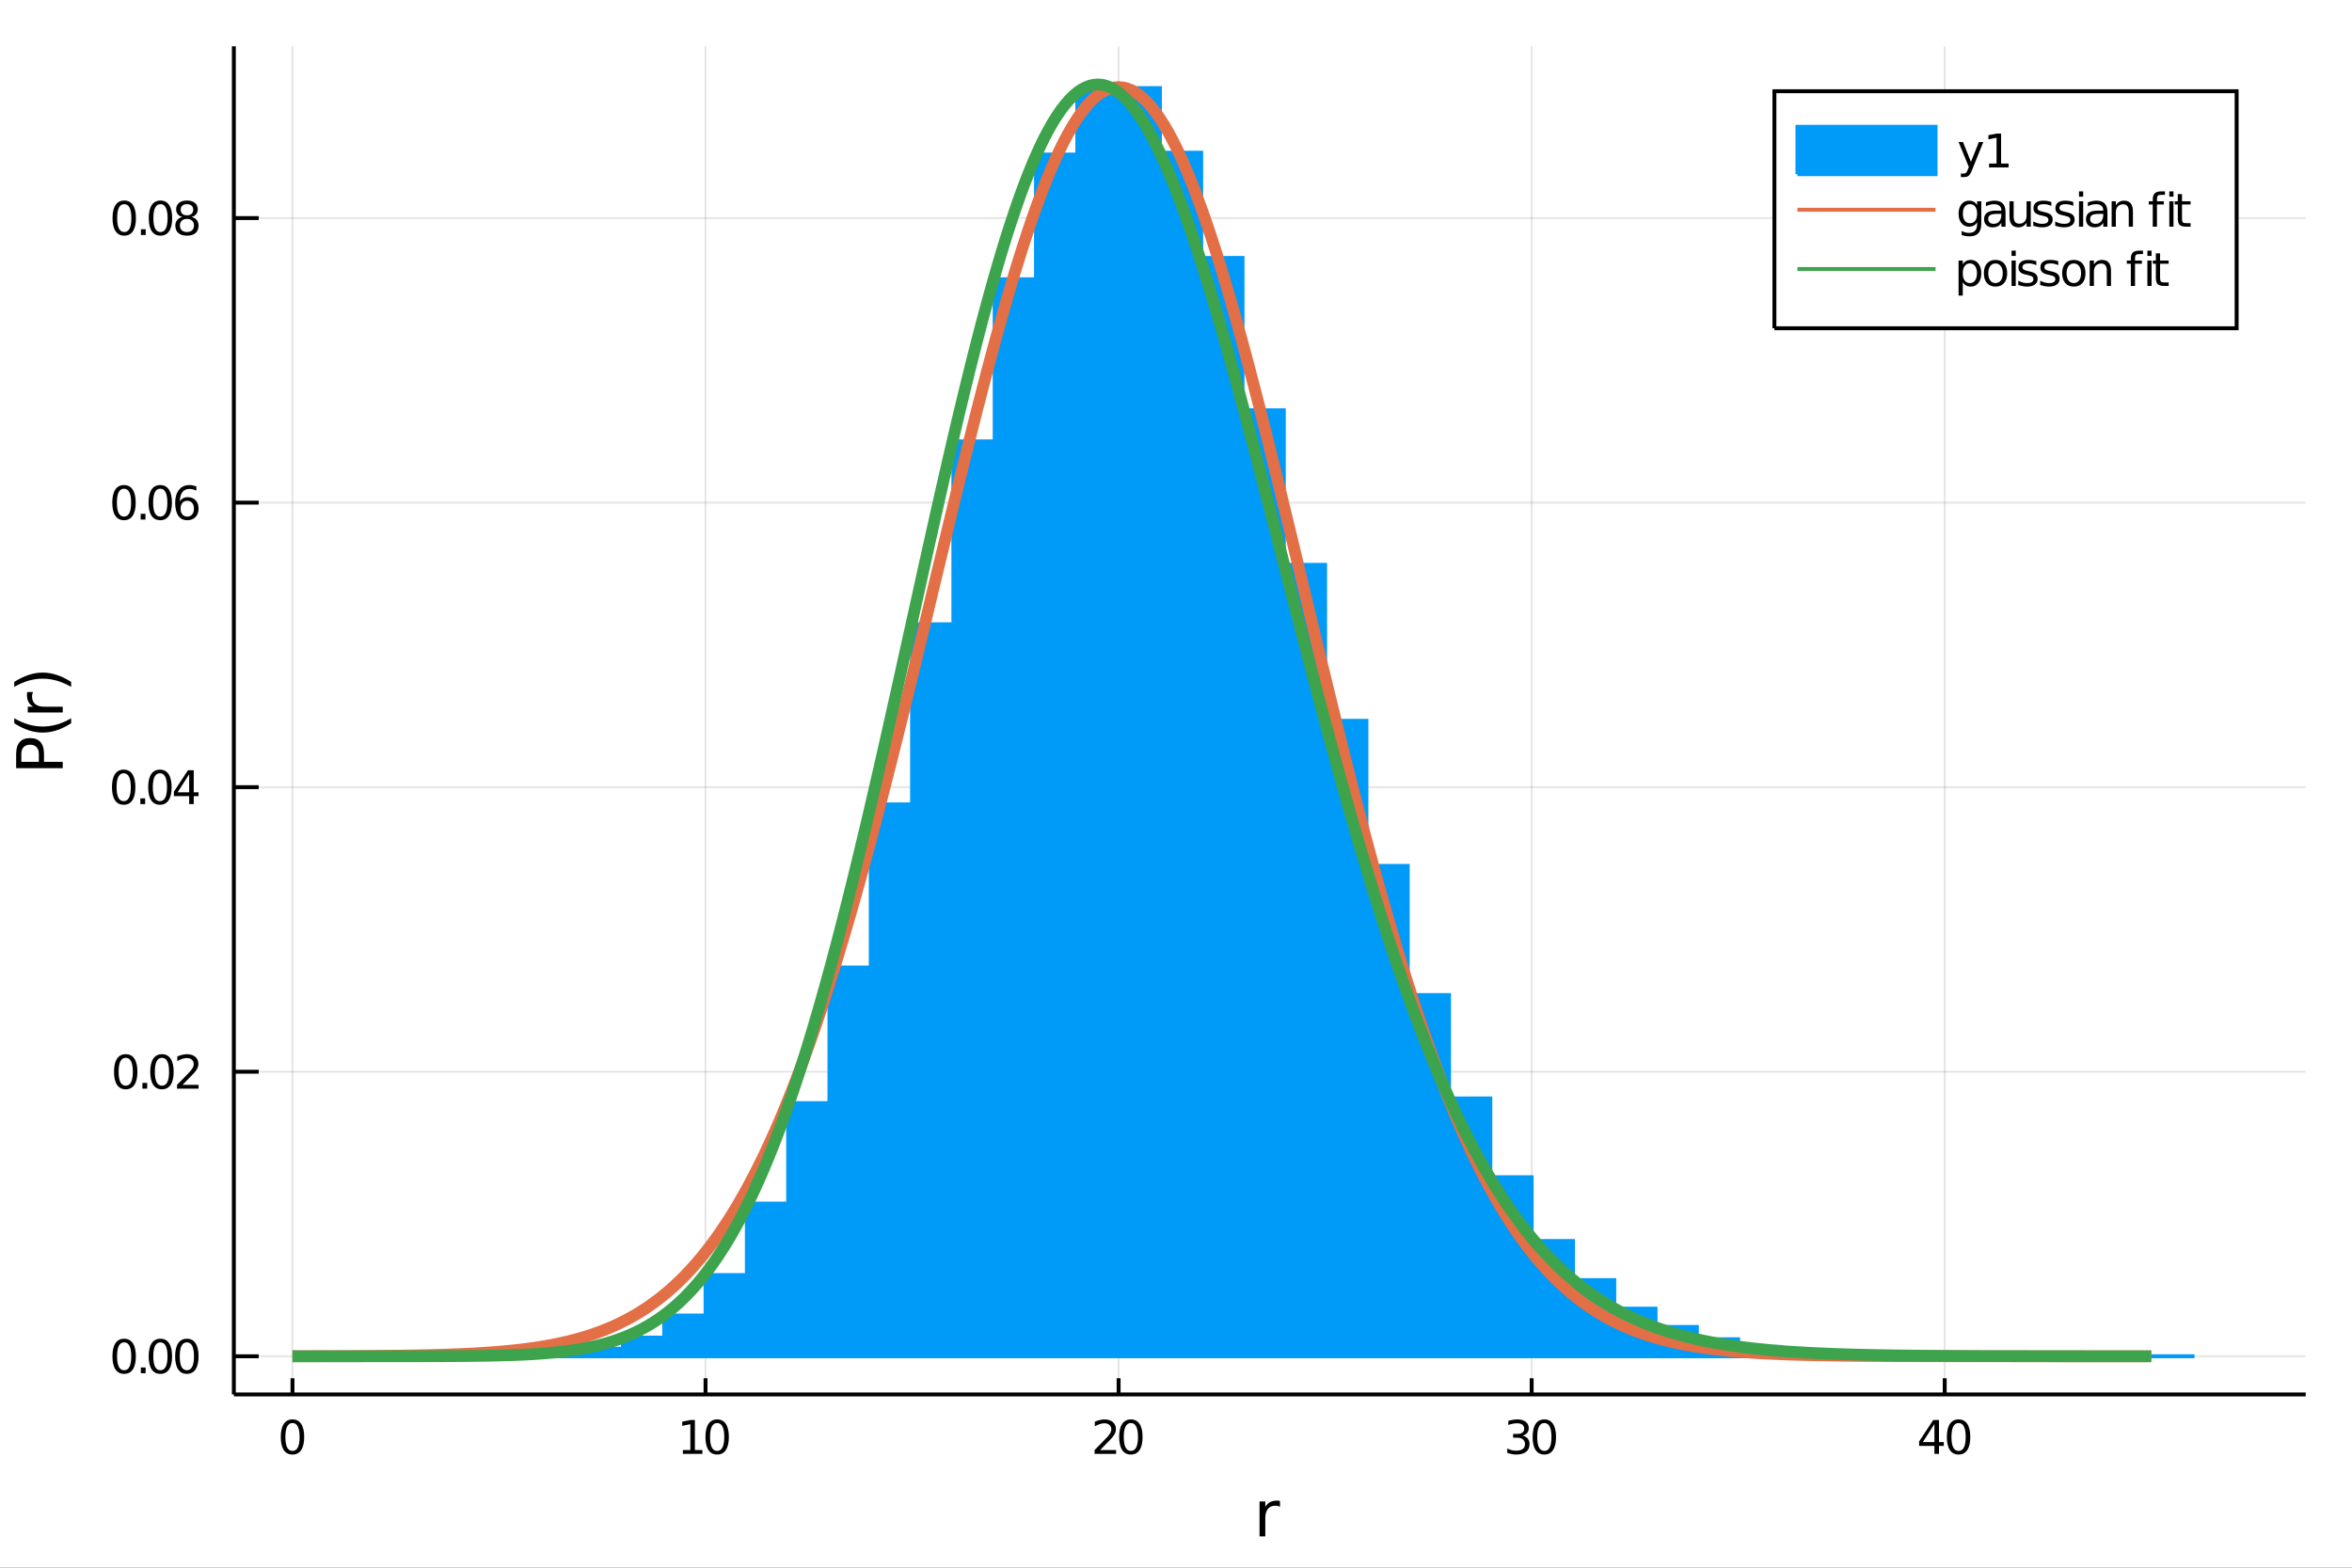 <?xml version="1.0" encoding="utf-8"?>
<svg xmlns="http://www.w3.org/2000/svg" xmlns:xlink="http://www.w3.org/1999/xlink" width="600" height="400" viewBox="0 0 2400 1600">
<rect x="0" y="0" width="2400" height="1600" fill="#333333" stroke="none"/>
<defs>
  <clipPath id="clip020">
    <rect x="0" y="0" width="2400" height="1600"/>
  </clipPath>
</defs>
<path clip-path="url(#clip020)" d="
M0 1600 L2400 1600 L2400 0 L0 0  Z
  " fill="#ffffff" fill-rule="evenodd" fill-opacity="1"/>
<defs>
  <clipPath id="clip021">
    <rect x="480" y="0" width="1681" height="1600"/>
  </clipPath>
</defs>
<path clip-path="url(#clip020)" d="
M238.616 1423.18 L2352.76 1423.18 L2352.76 47.244 L238.616 47.244  Z
  " fill="#ffffff" fill-rule="evenodd" fill-opacity="1"/>
<defs>
  <clipPath id="clip022">
    <rect x="238" y="47" width="2115" height="1377"/>
  </clipPath>
</defs>
<polyline clip-path="url(#clip022)" style="stroke:#000000; stroke-width:2; stroke-opacity:0.1; fill:none" points="
  298.45,1423.18 298.45,47.244 
  "/>
<polyline clip-path="url(#clip022)" style="stroke:#000000; stroke-width:2; stroke-opacity:0.1; fill:none" points="
  719.936,1423.18 719.936,47.244 
  "/>
<polyline clip-path="url(#clip022)" style="stroke:#000000; stroke-width:2; stroke-opacity:0.1; fill:none" points="
  1141.42,1423.18 1141.42,47.244 
  "/>
<polyline clip-path="url(#clip022)" style="stroke:#000000; stroke-width:2; stroke-opacity:0.1; fill:none" points="
  1562.91,1423.18 1562.91,47.244 
  "/>
<polyline clip-path="url(#clip022)" style="stroke:#000000; stroke-width:2; stroke-opacity:0.1; fill:none" points="
  1984.39,1423.18 1984.39,47.244 
  "/>
<polyline clip-path="url(#clip020)" style="stroke:#000000; stroke-width:4; stroke-opacity:1; fill:none" points="
  238.616,1423.18 2352.76,1423.18 
  "/>
<polyline clip-path="url(#clip020)" style="stroke:#000000; stroke-width:4; stroke-opacity:1; fill:none" points="
  298.45,1423.18 298.45,1406.67 
  "/>
<polyline clip-path="url(#clip020)" style="stroke:#000000; stroke-width:4; stroke-opacity:1; fill:none" points="
  719.936,1423.18 719.936,1406.67 
  "/>
<polyline clip-path="url(#clip020)" style="stroke:#000000; stroke-width:4; stroke-opacity:1; fill:none" points="
  1141.42,1423.18 1141.42,1406.67 
  "/>
<polyline clip-path="url(#clip020)" style="stroke:#000000; stroke-width:4; stroke-opacity:1; fill:none" points="
  1562.91,1423.18 1562.91,1406.67 
  "/>
<polyline clip-path="url(#clip020)" style="stroke:#000000; stroke-width:4; stroke-opacity:1; fill:none" points="
  1984.39,1423.18 1984.39,1406.67 
  "/>
<path clip-path="url(#clip020)" d="M 0 0 M298.45 1452.37 Q294.839 1452.37 293.011 1455.94 Q291.205 1459.48 291.205 1466.61 Q291.205 1473.71 293.011 1477.28 Q294.839 1480.82 298.45 1480.82 Q302.085 1480.82 303.89 1477.28 Q305.719 1473.71 305.719 1466.61 Q305.719 1459.48 303.89 1455.94 Q302.085 1452.37 298.45 1452.37 M298.45 1448.67 Q304.26 1448.67 307.316 1453.27 Q310.395 1457.86 310.395 1466.61 Q310.395 1475.33 307.316 1479.94 Q304.26 1484.52 298.45 1484.52 Q292.64 1484.52 289.561 1479.94 Q286.506 1475.33 286.506 1466.61 Q286.506 1457.86 289.561 1453.27 Q292.64 1448.67 298.45 1448.67 Z" fill="#000000" fill-rule="evenodd" fill-opacity="1" /><path clip-path="url(#clip020)" d="M 0 0 M696.811 1479.92 L704.45 1479.92 L704.45 1453.55 L696.14 1455.22 L696.14 1450.96 L704.404 1449.29 L709.08 1449.29 L709.08 1479.92 L716.719 1479.92 L716.719 1483.85 L696.811 1483.85 L696.811 1479.92 Z" fill="#000000" fill-rule="evenodd" fill-opacity="1" /><path clip-path="url(#clip020)" d="M 0 0 M731.788 1452.37 Q728.177 1452.37 726.348 1455.94 Q724.543 1459.48 724.543 1466.61 Q724.543 1473.71 726.348 1477.28 Q728.177 1480.82 731.788 1480.82 Q735.422 1480.82 737.228 1477.28 Q739.057 1473.71 739.057 1466.61 Q739.057 1459.48 737.228 1455.94 Q735.422 1452.37 731.788 1452.37 M731.788 1448.67 Q737.598 1448.67 740.654 1453.27 Q743.732 1457.86 743.732 1466.61 Q743.732 1475.33 740.654 1479.94 Q737.598 1484.52 731.788 1484.52 Q725.978 1484.52 722.899 1479.94 Q719.844 1475.33 719.844 1466.61 Q719.844 1457.86 722.899 1453.27 Q725.978 1448.67 731.788 1448.67 Z" fill="#000000" fill-rule="evenodd" fill-opacity="1" /><path clip-path="url(#clip020)" d="M 0 0 M1122.57 1479.92 L1138.89 1479.92 L1138.89 1483.85 L1116.94 1483.85 L1116.94 1479.92 Q1119.61 1477.16 1124.19 1472.53 Q1128.79 1467.88 1129.98 1466.54 Q1132.22 1464.01 1133.1 1462.28 Q1134 1460.52 1134 1458.83 Q1134 1456.07 1132.06 1454.34 Q1130.14 1452.6 1127.04 1452.6 Q1124.84 1452.6 1122.38 1453.37 Q1119.95 1454.13 1117.17 1455.68 L1117.17 1450.96 Q1120 1449.82 1122.45 1449.25 Q1124.91 1448.67 1126.94 1448.67 Q1132.31 1448.67 1135.51 1451.35 Q1138.7 1454.04 1138.7 1458.53 Q1138.7 1460.66 1137.89 1462.58 Q1137.11 1464.48 1135 1467.07 Q1134.42 1467.74 1131.32 1470.96 Q1128.22 1474.15 1122.57 1479.92 Z" fill="#000000" fill-rule="evenodd" fill-opacity="1" /><path clip-path="url(#clip020)" d="M 0 0 M1153.96 1452.37 Q1150.35 1452.37 1148.52 1455.94 Q1146.71 1459.48 1146.71 1466.61 Q1146.71 1473.71 1148.52 1477.28 Q1150.35 1480.82 1153.96 1480.82 Q1157.59 1480.82 1159.4 1477.28 Q1161.23 1473.71 1161.23 1466.61 Q1161.23 1459.48 1159.4 1455.94 Q1157.59 1452.37 1153.96 1452.37 M1153.96 1448.67 Q1159.77 1448.67 1162.82 1453.27 Q1165.9 1457.86 1165.9 1466.61 Q1165.9 1475.33 1162.82 1479.94 Q1159.77 1484.52 1153.96 1484.52 Q1148.15 1484.52 1145.07 1479.94 Q1142.01 1475.33 1142.01 1466.61 Q1142.01 1457.86 1145.07 1453.27 Q1148.15 1448.67 1153.96 1448.67 Z" fill="#000000" fill-rule="evenodd" fill-opacity="1" /><path clip-path="url(#clip020)" d="M 0 0 M1553.65 1465.22 Q1557.01 1465.94 1558.88 1468.2 Q1560.78 1470.47 1560.78 1473.81 Q1560.78 1478.92 1557.26 1481.72 Q1553.74 1484.52 1547.26 1484.52 Q1545.08 1484.52 1542.77 1484.08 Q1540.48 1483.67 1538.02 1482.81 L1538.02 1478.3 Q1539.97 1479.43 1542.28 1480.01 Q1544.6 1480.59 1547.12 1480.59 Q1551.52 1480.59 1553.81 1478.85 Q1556.13 1477.12 1556.13 1473.81 Q1556.13 1470.75 1553.97 1469.04 Q1551.84 1467.3 1548.02 1467.3 L1544 1467.3 L1544 1463.46 L1548.21 1463.46 Q1551.66 1463.46 1553.49 1462.09 Q1555.32 1460.7 1555.32 1458.11 Q1555.32 1455.45 1553.42 1454.04 Q1551.54 1452.6 1548.02 1452.6 Q1546.1 1452.6 1543.9 1453.02 Q1541.7 1453.44 1539.07 1454.31 L1539.07 1450.15 Q1541.73 1449.41 1544.04 1449.04 Q1546.38 1448.67 1548.44 1448.67 Q1553.76 1448.67 1556.87 1451.1 Q1559.97 1453.5 1559.97 1457.63 Q1559.97 1460.5 1558.32 1462.49 Q1556.68 1464.45 1553.65 1465.22 Z" fill="#000000" fill-rule="evenodd" fill-opacity="1" /><path clip-path="url(#clip020)" d="M 0 0 M1575.85 1452.37 Q1572.24 1452.37 1570.41 1455.94 Q1568.6 1459.48 1568.6 1466.61 Q1568.6 1473.71 1570.41 1477.28 Q1572.24 1480.82 1575.85 1480.82 Q1579.48 1480.82 1581.29 1477.28 Q1583.12 1473.71 1583.12 1466.61 Q1583.12 1459.48 1581.29 1455.94 Q1579.48 1452.37 1575.85 1452.37 M1575.85 1448.67 Q1581.66 1448.67 1584.71 1453.27 Q1587.79 1457.86 1587.79 1466.61 Q1587.79 1475.33 1584.71 1479.94 Q1581.66 1484.52 1575.85 1484.52 Q1570.04 1484.52 1566.96 1479.94 Q1563.9 1475.33 1563.9 1466.61 Q1563.9 1457.86 1566.96 1453.27 Q1570.04 1448.67 1575.85 1448.67 Z" fill="#000000" fill-rule="evenodd" fill-opacity="1" /><path clip-path="url(#clip020)" d="M 0 0 M1973.9 1453.37 L1962.09 1471.81 L1973.9 1471.81 L1973.9 1453.37 M1972.67 1449.29 L1978.55 1449.29 L1978.55 1471.81 L1983.48 1471.81 L1983.48 1475.7 L1978.55 1475.7 L1978.55 1483.85 L1973.9 1483.85 L1973.9 1475.7 L1958.29 1475.7 L1958.29 1471.19 L1972.67 1449.29 Z" fill="#000000" fill-rule="evenodd" fill-opacity="1" /><path clip-path="url(#clip020)" d="M 0 0 M1998.55 1452.37 Q1994.94 1452.37 1993.11 1455.94 Q1991.3 1459.48 1991.3 1466.61 Q1991.3 1473.71 1993.11 1477.28 Q1994.94 1480.82 1998.55 1480.82 Q2002.18 1480.82 2003.99 1477.28 Q2005.82 1473.71 2005.82 1466.61 Q2005.82 1459.48 2003.99 1455.94 Q2002.18 1452.37 1998.55 1452.37 M1998.55 1448.67 Q2004.36 1448.67 2007.41 1453.27 Q2010.49 1457.86 2010.49 1466.61 Q2010.49 1475.33 2007.41 1479.94 Q2004.36 1484.52 1998.55 1484.52 Q1992.74 1484.52 1989.66 1479.94 Q1986.6 1475.33 1986.6 1466.61 Q1986.6 1457.86 1989.66 1453.27 Q1992.74 1448.67 1998.55 1448.67 Z" fill="#000000" fill-rule="evenodd" fill-opacity="1" /><path clip-path="url(#clip020)" d="M 0 0 M1306.13 1537.87 Q1305.14 1537.3 1303.96 1537.04 Q1302.82 1536.76 1301.42 1536.76 Q1296.45 1536.76 1293.78 1540 Q1291.13 1543.22 1291.13 1549.27 L1291.13 1568.04 L1285.25 1568.04 L1285.25 1532.4 L1291.13 1532.4 L1291.13 1537.93 Q1292.98 1534.69 1295.94 1533.13 Q1298.9 1531.54 1303.13 1531.54 Q1303.74 1531.54 1304.47 1531.63 Q1305.2 1531.7 1306.09 1531.85 L1306.13 1537.87 Z" fill="#000000" fill-rule="evenodd" fill-opacity="1" /><polyline clip-path="url(#clip022)" style="stroke:#000000; stroke-width:2; stroke-opacity:0.1; fill:none" points="
  238.616,1384.24 2352.76,1384.24 
  "/>
<polyline clip-path="url(#clip022)" style="stroke:#000000; stroke-width:2; stroke-opacity:0.1; fill:none" points="
  238.616,1093.82 2352.76,1093.82 
  "/>
<polyline clip-path="url(#clip022)" style="stroke:#000000; stroke-width:2; stroke-opacity:0.1; fill:none" points="
  238.616,803.404 2352.76,803.404 
  "/>
<polyline clip-path="url(#clip022)" style="stroke:#000000; stroke-width:2; stroke-opacity:0.1; fill:none" points="
  238.616,512.986 2352.76,512.986 
  "/>
<polyline clip-path="url(#clip022)" style="stroke:#000000; stroke-width:2; stroke-opacity:0.1; fill:none" points="
  238.616,222.569 2352.76,222.569 
  "/>
<polyline clip-path="url(#clip020)" style="stroke:#000000; stroke-width:4; stroke-opacity:1; fill:none" points="
  238.616,1423.18 238.616,47.244 
  "/>
<polyline clip-path="url(#clip020)" style="stroke:#000000; stroke-width:4; stroke-opacity:1; fill:none" points="
  238.616,1384.24 263.986,1384.24 
  "/>
<polyline clip-path="url(#clip020)" style="stroke:#000000; stroke-width:4; stroke-opacity:1; fill:none" points="
  238.616,1093.82 263.986,1093.82 
  "/>
<polyline clip-path="url(#clip020)" style="stroke:#000000; stroke-width:4; stroke-opacity:1; fill:none" points="
  238.616,803.404 263.986,803.404 
  "/>
<polyline clip-path="url(#clip020)" style="stroke:#000000; stroke-width:4; stroke-opacity:1; fill:none" points="
  238.616,512.986 263.986,512.986 
  "/>
<polyline clip-path="url(#clip020)" style="stroke:#000000; stroke-width:4; stroke-opacity:1; fill:none" points="
  238.616,222.569 263.986,222.569 
  "/>
<path clip-path="url(#clip020)" d="M 0 0 M126.691 1370.04 Q123.08 1370.04 121.251 1373.6 Q119.445 1377.14 119.445 1384.27 Q119.445 1391.38 121.251 1394.94 Q123.08 1398.49 126.691 1398.49 Q130.325 1398.49 132.13 1394.94 Q133.959 1391.38 133.959 1384.27 Q133.959 1377.14 132.13 1373.6 Q130.325 1370.04 126.691 1370.04 M126.691 1366.33 Q132.501 1366.33 135.556 1370.94 Q138.635 1375.52 138.635 1384.27 Q138.635 1393 135.556 1397.61 Q132.501 1402.19 126.691 1402.19 Q120.88 1402.19 117.802 1397.61 Q114.746 1393 114.746 1384.27 Q114.746 1375.52 117.802 1370.94 Q120.88 1366.33 126.691 1366.33 Z" fill="#000000" fill-rule="evenodd" fill-opacity="1" /><path clip-path="url(#clip020)" d="M 0 0 M143.704 1395.64 L148.589 1395.64 L148.589 1401.52 L143.704 1401.52 L143.704 1395.64 Z" fill="#000000" fill-rule="evenodd" fill-opacity="1" /><path clip-path="url(#clip020)" d="M 0 0 M163.658 1370.04 Q160.047 1370.04 158.218 1373.6 Q156.413 1377.14 156.413 1384.27 Q156.413 1391.38 158.218 1394.94 Q160.047 1398.49 163.658 1398.49 Q167.292 1398.49 169.098 1394.94 Q170.927 1391.38 170.927 1384.27 Q170.927 1377.14 169.098 1373.6 Q167.292 1370.04 163.658 1370.04 M163.658 1366.33 Q169.468 1366.33 172.524 1370.94 Q175.602 1375.52 175.602 1384.27 Q175.602 1393 172.524 1397.61 Q169.468 1402.19 163.658 1402.19 Q157.848 1402.19 154.769 1397.61 Q151.714 1393 151.714 1384.27 Q151.714 1375.52 154.769 1370.94 Q157.848 1366.33 163.658 1366.33 Z" fill="#000000" fill-rule="evenodd" fill-opacity="1" /><path clip-path="url(#clip020)" d="M 0 0 M190.672 1370.04 Q187.061 1370.04 185.232 1373.6 Q183.426 1377.14 183.426 1384.27 Q183.426 1391.38 185.232 1394.94 Q187.061 1398.49 190.672 1398.49 Q194.306 1398.49 196.112 1394.94 Q197.94 1391.38 197.94 1384.27 Q197.94 1377.14 196.112 1373.6 Q194.306 1370.04 190.672 1370.04 M190.672 1366.33 Q196.482 1366.33 199.537 1370.94 Q202.616 1375.52 202.616 1384.27 Q202.616 1393 199.537 1397.61 Q196.482 1402.19 190.672 1402.19 Q184.862 1402.19 181.783 1397.61 Q178.727 1393 178.727 1384.27 Q178.727 1375.52 181.783 1370.94 Q184.862 1366.33 190.672 1366.33 Z" fill="#000000" fill-rule="evenodd" fill-opacity="1" /><path clip-path="url(#clip020)" d="M 0 0 M128.288 1079.62 Q124.677 1079.62 122.848 1083.18 Q121.043 1086.73 121.043 1093.86 Q121.043 1100.96 122.848 1104.53 Q124.677 1108.07 128.288 1108.07 Q131.922 1108.07 133.728 1104.53 Q135.556 1100.96 135.556 1093.86 Q135.556 1086.73 133.728 1083.18 Q131.922 1079.62 128.288 1079.62 M128.288 1075.92 Q134.098 1075.92 137.154 1080.52 Q140.232 1085.11 140.232 1093.86 Q140.232 1102.58 137.154 1107.19 Q134.098 1111.77 128.288 1111.77 Q122.478 1111.77 119.399 1107.19 Q116.343 1102.58 116.343 1093.86 Q116.343 1085.11 119.399 1080.52 Q122.478 1075.92 128.288 1075.92 Z" fill="#000000" fill-rule="evenodd" fill-opacity="1" /><path clip-path="url(#clip020)" d="M 0 0 M145.302 1105.22 L150.186 1105.22 L150.186 1111.1 L145.302 1111.1 L145.302 1105.22 Z" fill="#000000" fill-rule="evenodd" fill-opacity="1" /><path clip-path="url(#clip020)" d="M 0 0 M165.255 1079.62 Q161.644 1079.62 159.815 1083.18 Q158.01 1086.73 158.01 1093.86 Q158.01 1100.96 159.815 1104.53 Q161.644 1108.07 165.255 1108.07 Q168.889 1108.07 170.695 1104.53 Q172.524 1100.96 172.524 1093.86 Q172.524 1086.73 170.695 1083.18 Q168.889 1079.62 165.255 1079.62 M165.255 1075.92 Q171.065 1075.92 174.121 1080.52 Q177.2 1085.11 177.2 1093.86 Q177.2 1102.58 174.121 1107.19 Q171.065 1111.77 165.255 1111.77 Q159.445 1111.77 156.366 1107.19 Q153.311 1102.58 153.311 1093.86 Q153.311 1085.11 156.366 1080.52 Q159.445 1075.92 165.255 1075.92 Z" fill="#000000" fill-rule="evenodd" fill-opacity="1" /><path clip-path="url(#clip020)" d="M 0 0 M186.297 1107.17 L202.616 1107.17 L202.616 1111.1 L180.672 1111.1 L180.672 1107.17 Q183.334 1104.41 187.917 1099.78 Q192.524 1095.13 193.704 1093.79 Q195.95 1091.26 196.829 1089.53 Q197.732 1087.77 197.732 1086.08 Q197.732 1083.32 195.787 1081.59 Q193.866 1079.85 190.764 1079.85 Q188.565 1079.85 186.112 1080.61 Q183.681 1081.38 180.903 1082.93 L180.903 1078.21 Q183.727 1077.07 186.181 1076.49 Q188.635 1075.92 190.672 1075.92 Q196.042 1075.92 199.237 1078.6 Q202.431 1081.29 202.431 1085.78 Q202.431 1087.91 201.621 1089.83 Q200.834 1091.73 198.727 1094.32 Q198.149 1094.99 195.047 1098.21 Q191.945 1101.4 186.297 1107.17 Z" fill="#000000" fill-rule="evenodd" fill-opacity="1" /><path clip-path="url(#clip020)" d="M 0 0 M126.205 789.202 Q122.593 789.202 120.765 792.767 Q118.959 796.309 118.959 803.438 Q118.959 810.545 120.765 814.11 Q122.593 817.651 126.205 817.651 Q129.839 817.651 131.644 814.11 Q133.473 810.545 133.473 803.438 Q133.473 796.309 131.644 792.767 Q129.839 789.202 126.205 789.202 M126.205 785.499 Q132.015 785.499 135.07 790.105 Q138.149 794.688 138.149 803.438 Q138.149 812.165 135.07 816.772 Q132.015 821.355 126.205 821.355 Q120.394 821.355 117.316 816.772 Q114.26 812.165 114.26 803.438 Q114.26 794.688 117.316 790.105 Q120.394 785.499 126.205 785.499 Z" fill="#000000" fill-rule="evenodd" fill-opacity="1" /><path clip-path="url(#clip020)" d="M 0 0 M143.218 814.804 L148.103 814.804 L148.103 820.684 L143.218 820.684 L143.218 814.804 Z" fill="#000000" fill-rule="evenodd" fill-opacity="1" /><path clip-path="url(#clip020)" d="M 0 0 M163.172 789.202 Q159.561 789.202 157.732 792.767 Q155.927 796.309 155.927 803.438 Q155.927 810.545 157.732 814.11 Q159.561 817.651 163.172 817.651 Q166.806 817.651 168.612 814.11 Q170.44 810.545 170.44 803.438 Q170.44 796.309 168.612 792.767 Q166.806 789.202 163.172 789.202 M163.172 785.499 Q168.982 785.499 172.038 790.105 Q175.116 794.688 175.116 803.438 Q175.116 812.165 172.038 816.772 Q168.982 821.355 163.172 821.355 Q157.362 821.355 154.283 816.772 Q151.228 812.165 151.228 803.438 Q151.228 794.688 154.283 790.105 Q157.362 785.499 163.172 785.499 Z" fill="#000000" fill-rule="evenodd" fill-opacity="1" /><path clip-path="url(#clip020)" d="M 0 0 M193.033 790.198 L181.227 808.647 L193.033 808.647 L193.033 790.198 M191.806 786.124 L197.686 786.124 L197.686 808.647 L202.616 808.647 L202.616 812.535 L197.686 812.535 L197.686 820.684 L193.033 820.684 L193.033 812.535 L177.431 812.535 L177.431 808.022 L191.806 786.124 Z" fill="#000000" fill-rule="evenodd" fill-opacity="1" /><path clip-path="url(#clip020)" d="M 0 0 M126.529 498.785 Q122.918 498.785 121.089 502.35 Q119.283 505.891 119.283 513.021 Q119.283 520.127 121.089 523.692 Q122.918 527.234 126.529 527.234 Q130.163 527.234 131.968 523.692 Q133.797 520.127 133.797 513.021 Q133.797 505.891 131.968 502.35 Q130.163 498.785 126.529 498.785 M126.529 495.081 Q132.339 495.081 135.394 499.688 Q138.473 504.271 138.473 513.021 Q138.473 521.748 135.394 526.354 Q132.339 530.937 126.529 530.937 Q120.718 530.937 117.64 526.354 Q114.584 521.748 114.584 513.021 Q114.584 504.271 117.64 499.688 Q120.718 495.081 126.529 495.081 Z" fill="#000000" fill-rule="evenodd" fill-opacity="1" /><path clip-path="url(#clip020)" d="M 0 0 M143.542 524.387 L148.427 524.387 L148.427 530.266 L143.542 530.266 L143.542 524.387 Z" fill="#000000" fill-rule="evenodd" fill-opacity="1" /><path clip-path="url(#clip020)" d="M 0 0 M163.496 498.785 Q159.885 498.785 158.056 502.35 Q156.251 505.891 156.251 513.021 Q156.251 520.127 158.056 523.692 Q159.885 527.234 163.496 527.234 Q167.13 527.234 168.936 523.692 Q170.764 520.127 170.764 513.021 Q170.764 505.891 168.936 502.35 Q167.13 498.785 163.496 498.785 M163.496 495.081 Q169.306 495.081 172.362 499.688 Q175.44 504.271 175.44 513.021 Q175.44 521.748 172.362 526.354 Q169.306 530.937 163.496 530.937 Q157.686 530.937 154.607 526.354 Q151.552 521.748 151.552 513.021 Q151.552 504.271 154.607 499.688 Q157.686 495.081 163.496 495.081 Z" fill="#000000" fill-rule="evenodd" fill-opacity="1" /><path clip-path="url(#clip020)" d="M 0 0 M191.088 511.123 Q187.94 511.123 186.088 513.276 Q184.26 515.428 184.26 519.178 Q184.26 522.905 186.088 525.081 Q187.94 527.234 191.088 527.234 Q194.237 527.234 196.065 525.081 Q197.917 522.905 197.917 519.178 Q197.917 515.428 196.065 513.276 Q194.237 511.123 191.088 511.123 M200.371 496.47 L200.371 500.729 Q198.612 499.896 196.806 499.456 Q195.024 499.016 193.264 499.016 Q188.635 499.016 186.181 502.141 Q183.751 505.266 183.403 511.586 Q184.769 509.572 186.829 508.507 Q188.889 507.419 191.366 507.419 Q196.575 507.419 199.584 510.59 Q202.616 513.739 202.616 519.178 Q202.616 524.502 199.468 527.72 Q196.32 530.937 191.088 530.937 Q185.093 530.937 181.922 526.354 Q178.751 521.748 178.751 513.021 Q178.751 504.827 182.639 499.965 Q186.528 495.081 193.079 495.081 Q194.838 495.081 196.621 495.428 Q198.426 495.776 200.371 496.47 Z" fill="#000000" fill-rule="evenodd" fill-opacity="1" /><path clip-path="url(#clip020)" d="M 0 0 M126.783 208.368 Q123.172 208.368 121.343 211.932 Q119.538 215.474 119.538 222.604 Q119.538 229.71 121.343 233.275 Q123.172 236.816 126.783 236.816 Q130.417 236.816 132.223 233.275 Q134.052 229.71 134.052 222.604 Q134.052 215.474 132.223 211.932 Q130.417 208.368 126.783 208.368 M126.783 204.664 Q132.593 204.664 135.649 209.27 Q138.728 213.854 138.728 222.604 Q138.728 231.33 135.649 235.937 Q132.593 240.52 126.783 240.52 Q120.973 240.52 117.894 235.937 Q114.839 231.33 114.839 222.604 Q114.839 213.854 117.894 209.27 Q120.973 204.664 126.783 204.664 Z" fill="#000000" fill-rule="evenodd" fill-opacity="1" /><path clip-path="url(#clip020)" d="M 0 0 M143.797 233.969 L148.681 233.969 L148.681 239.849 L143.797 239.849 L143.797 233.969 Z" fill="#000000" fill-rule="evenodd" fill-opacity="1" /><path clip-path="url(#clip020)" d="M 0 0 M163.751 208.368 Q160.14 208.368 158.311 211.932 Q156.505 215.474 156.505 222.604 Q156.505 229.71 158.311 233.275 Q160.14 236.816 163.751 236.816 Q167.385 236.816 169.19 233.275 Q171.019 229.71 171.019 222.604 Q171.019 215.474 169.19 211.932 Q167.385 208.368 163.751 208.368 M163.751 204.664 Q169.561 204.664 172.616 209.27 Q175.695 213.854 175.695 222.604 Q175.695 231.33 172.616 235.937 Q169.561 240.52 163.751 240.52 Q157.94 240.52 154.862 235.937 Q151.806 231.33 151.806 222.604 Q151.806 213.854 154.862 209.27 Q157.94 204.664 163.751 204.664 Z" fill="#000000" fill-rule="evenodd" fill-opacity="1" /><path clip-path="url(#clip020)" d="M 0 0 M190.764 223.437 Q187.431 223.437 185.51 225.219 Q183.612 227.002 183.612 230.127 Q183.612 233.252 185.51 235.034 Q187.431 236.816 190.764 236.816 Q194.098 236.816 196.019 235.034 Q197.94 233.229 197.94 230.127 Q197.94 227.002 196.019 225.219 Q194.121 223.437 190.764 223.437 M186.088 221.446 Q183.079 220.705 181.389 218.645 Q179.723 216.585 179.723 213.622 Q179.723 209.479 182.663 207.071 Q185.626 204.664 190.764 204.664 Q195.926 204.664 198.866 207.071 Q201.806 209.479 201.806 213.622 Q201.806 216.585 200.116 218.645 Q198.45 220.705 195.463 221.446 Q198.843 222.233 200.718 224.525 Q202.616 226.817 202.616 230.127 Q202.616 235.15 199.537 237.835 Q196.482 240.52 190.764 240.52 Q185.047 240.52 181.968 237.835 Q178.913 235.15 178.913 230.127 Q178.913 226.817 180.811 224.525 Q182.709 222.233 186.088 221.446 M184.376 214.062 Q184.376 216.747 186.042 218.252 Q187.732 219.756 190.764 219.756 Q193.774 219.756 195.463 218.252 Q197.176 216.747 197.176 214.062 Q197.176 211.377 195.463 209.872 Q193.774 208.368 190.764 208.368 Q187.732 208.368 186.042 209.872 Q184.376 211.377 184.376 214.062 Z" fill="#000000" fill-rule="evenodd" fill-opacity="1" /><path clip-path="url(#clip020)" d="M 0 0 M21.768 777.544 L39.623 777.544 L39.623 769.459 Q39.623 764.972 37.3 762.521 Q34.977 760.07 30.68 760.07 Q26.415 760.07 24.091 762.521 Q21.768 764.972 21.768 769.459 L21.768 777.544 M16.484 783.973 L16.484 769.459 Q16.484 761.471 20.113 757.396 Q23.709 753.291 30.68 753.291 Q37.714 753.291 41.31 757.396 Q44.907 761.471 44.907 769.459 L44.907 777.544 L64.004 777.544 L64.004 783.973 L16.484 783.973 Z" fill="#000000" fill-rule="evenodd" fill-opacity="1" /><path clip-path="url(#clip020)" d="M 0 0 M14.543 733.079 Q21.863 737.344 29.025 739.413 Q36.186 741.482 43.538 741.482 Q50.891 741.482 58.116 739.413 Q65.309 737.313 72.598 733.079 L72.598 738.172 Q65.118 742.946 57.893 745.333 Q50.668 747.689 43.538 747.689 Q36.441 747.689 29.247 745.333 Q22.054 742.978 14.543 738.172 L14.543 733.079 Z" fill="#000000" fill-rule="evenodd" fill-opacity="1" /><path clip-path="url(#clip020)" d="M 0 0 M33.831 706.28 Q33.258 707.267 33.003 708.444 Q32.717 709.59 32.717 710.99 Q32.717 715.956 35.963 718.629 Q39.178 721.271 45.225 721.271 L64.004 721.271 L64.004 727.159 L28.356 727.159 L28.356 721.271 L33.894 721.271 Q30.648 719.425 29.088 716.465 Q27.497 713.505 27.497 709.272 Q27.497 708.667 27.592 707.935 Q27.656 707.203 27.815 706.312 L33.831 706.28 Z" fill="#000000" fill-rule="evenodd" fill-opacity="1" /><path clip-path="url(#clip020)" d="M 0 0 M14.543 701.06 L14.543 695.967 Q22.054 691.193 29.247 688.838 Q36.441 686.451 43.538 686.451 Q50.668 686.451 57.893 688.838 Q65.118 691.193 72.598 695.967 L72.598 701.06 Q65.309 696.827 58.116 694.758 Q50.891 692.657 43.538 692.657 Q36.186 692.657 29.025 694.758 Q21.863 696.827 14.543 701.06 Z" fill="#000000" fill-rule="evenodd" fill-opacity="1" /><path clip-path="url(#clip022)" d="
M382.747 1384.22 L382.747 1384.24 L424.896 1384.24 L424.896 1384.22 L382.747 1384.22 L382.747 1384.22  Z
  " fill="#009af9" fill-rule="evenodd" fill-opacity="1"/>
<polyline clip-path="url(#clip022)" style="stroke:#009af9; stroke-width:4; stroke-opacity:1; fill:none" points="
  382.747,1384.22 382.747,1384.24 424.896,1384.24 424.896,1384.22 382.747,1384.22 
  "/>
<path clip-path="url(#clip022)" d="
M424.896 1384.19 L424.896 1384.24 L467.045 1384.24 L467.045 1384.19 L424.896 1384.19 L424.896 1384.19  Z
  " fill="#009af9" fill-rule="evenodd" fill-opacity="1"/>
<polyline clip-path="url(#clip022)" style="stroke:#009af9; stroke-width:4; stroke-opacity:1; fill:none" points="
  424.896,1384.19 424.896,1384.24 467.045,1384.24 467.045,1384.19 424.896,1384.19 
  "/>
<path clip-path="url(#clip022)" d="
M467.045 1384.09 L467.045 1384.24 L509.193 1384.24 L509.193 1384.09 L467.045 1384.09 L467.045 1384.09  Z
  " fill="#009af9" fill-rule="evenodd" fill-opacity="1"/>
<polyline clip-path="url(#clip022)" style="stroke:#009af9; stroke-width:4; stroke-opacity:1; fill:none" points="
  467.045,1384.09 467.045,1384.24 509.193,1384.24 509.193,1384.09 467.045,1384.09 
  "/>
<path clip-path="url(#clip022)" d="
M509.193 1383.29 L509.193 1384.24 L551.342 1384.24 L551.342 1383.29 L509.193 1383.29 L509.193 1383.29  Z
  " fill="#009af9" fill-rule="evenodd" fill-opacity="1"/>
<polyline clip-path="url(#clip022)" style="stroke:#009af9; stroke-width:4; stroke-opacity:1; fill:none" points="
  509.193,1383.29 509.193,1384.24 551.342,1384.24 551.342,1383.29 509.193,1383.29 
  "/>
<path clip-path="url(#clip022)" d="
M551.342 1381.74 L551.342 1384.24 L593.49 1384.24 L593.49 1381.74 L551.342 1381.74 L551.342 1381.74  Z
  " fill="#009af9" fill-rule="evenodd" fill-opacity="1"/>
<polyline clip-path="url(#clip022)" style="stroke:#009af9; stroke-width:4; stroke-opacity:1; fill:none" points="
  551.342,1381.74 551.342,1384.24 593.49,1384.24 593.49,1381.74 551.342,1381.74 
  "/>
<path clip-path="url(#clip022)" d="
M593.49 1376.53 L593.49 1384.24 L635.639 1384.24 L635.639 1376.53 L593.49 1376.53 L593.49 1376.53  Z
  " fill="#009af9" fill-rule="evenodd" fill-opacity="1"/>
<polyline clip-path="url(#clip022)" style="stroke:#009af9; stroke-width:4; stroke-opacity:1; fill:none" points="
  593.49,1376.53 593.49,1384.24 635.639,1384.24 635.639,1376.53 593.49,1376.53 
  "/>
<path clip-path="url(#clip022)" d="
M635.639 1365.17 L635.639 1384.24 L677.788 1384.24 L677.788 1365.17 L635.639 1365.17 L635.639 1365.17  Z
  " fill="#009af9" fill-rule="evenodd" fill-opacity="1"/>
<polyline clip-path="url(#clip022)" style="stroke:#009af9; stroke-width:4; stroke-opacity:1; fill:none" points="
  635.639,1365.17 635.639,1384.24 677.788,1384.24 677.788,1365.17 635.639,1365.17 
  "/>
<path clip-path="url(#clip022)" d="
M677.788 1342.62 L677.788 1384.24 L719.936 1384.24 L719.936 1342.62 L677.788 1342.62 L677.788 1342.62  Z
  " fill="#009af9" fill-rule="evenodd" fill-opacity="1"/>
<polyline clip-path="url(#clip022)" style="stroke:#009af9; stroke-width:4; stroke-opacity:1; fill:none" points="
  677.788,1342.62 677.788,1384.24 719.936,1384.24 719.936,1342.62 677.788,1342.62 
  "/>
<path clip-path="url(#clip022)" d="
M719.936 1301.36 L719.936 1384.24 L762.085 1384.24 L762.085 1301.36 L719.936 1301.36 L719.936 1301.36  Z
  " fill="#009af9" fill-rule="evenodd" fill-opacity="1"/>
<polyline clip-path="url(#clip022)" style="stroke:#009af9; stroke-width:4; stroke-opacity:1; fill:none" points="
  719.936,1301.36 719.936,1384.24 762.085,1384.24 762.085,1301.36 719.936,1301.36 
  "/>
<path clip-path="url(#clip022)" d="
M762.085 1228.39 L762.085 1384.24 L804.233 1384.24 L804.233 1228.39 L762.085 1228.39 L762.085 1228.39  Z
  " fill="#009af9" fill-rule="evenodd" fill-opacity="1"/>
<polyline clip-path="url(#clip022)" style="stroke:#009af9; stroke-width:4; stroke-opacity:1; fill:none" points="
  762.085,1228.39 762.085,1384.24 804.233,1384.24 804.233,1228.39 762.085,1228.39 
  "/>
<path clip-path="url(#clip022)" d="
M804.233 1125.87 L804.233 1384.24 L846.382 1384.24 L846.382 1125.87 L804.233 1125.87 L804.233 1125.87  Z
  " fill="#009af9" fill-rule="evenodd" fill-opacity="1"/>
<polyline clip-path="url(#clip022)" style="stroke:#009af9; stroke-width:4; stroke-opacity:1; fill:none" points="
  804.233,1125.87 804.233,1384.24 846.382,1384.24 846.382,1125.87 804.233,1125.87 
  "/>
<path clip-path="url(#clip022)" d="
M846.382 987.436 L846.382 1384.24 L888.531 1384.24 L888.531 987.436 L846.382 987.436 L846.382 987.436  Z
  " fill="#009af9" fill-rule="evenodd" fill-opacity="1"/>
<polyline clip-path="url(#clip022)" style="stroke:#009af9; stroke-width:4; stroke-opacity:1; fill:none" points="
  846.382,987.436 846.382,1384.24 888.531,1384.24 888.531,987.436 846.382,987.436 
  "/>
<path clip-path="url(#clip022)" d="
M888.531 820.962 L888.531 1384.24 L930.679 1384.24 L930.679 820.962 L888.531 820.962 L888.531 820.962  Z
  " fill="#009af9" fill-rule="evenodd" fill-opacity="1"/>
<polyline clip-path="url(#clip022)" style="stroke:#009af9; stroke-width:4; stroke-opacity:1; fill:none" points="
  888.531,820.962 888.531,1384.24 930.679,1384.24 930.679,820.962 888.531,820.962 
  "/>
<path clip-path="url(#clip022)" d="
M930.679 637.132 L930.679 1384.24 L972.828 1384.24 L972.828 637.132 L930.679 637.132 L930.679 637.132  Z
  " fill="#009af9" fill-rule="evenodd" fill-opacity="1"/>
<polyline clip-path="url(#clip022)" style="stroke:#009af9; stroke-width:4; stroke-opacity:1; fill:none" points="
  930.679,637.132 930.679,1384.24 972.828,1384.24 972.828,637.132 930.679,637.132 
  "/>
<path clip-path="url(#clip022)" d="
M972.828 450.468 L972.828 1384.24 L1014.98 1384.24 L1014.98 450.468 L972.828 450.468 L972.828 450.468  Z
  " fill="#009af9" fill-rule="evenodd" fill-opacity="1"/>
<polyline clip-path="url(#clip022)" style="stroke:#009af9; stroke-width:4; stroke-opacity:1; fill:none" points="
  972.828,450.468 972.828,1384.24 1014.98,1384.24 1014.98,450.468 972.828,450.468 
  "/>
<path clip-path="url(#clip022)" d="
M1014.98 285.041 L1014.98 1384.24 L1057.12 1384.24 L1057.12 285.041 L1014.98 285.041 L1014.98 285.041  Z
  " fill="#009af9" fill-rule="evenodd" fill-opacity="1"/>
<polyline clip-path="url(#clip022)" style="stroke:#009af9; stroke-width:4; stroke-opacity:1; fill:none" points="
  1014.98,285.041 1014.98,1384.24 1057.12,1384.24 1057.12,285.041 1014.98,285.041 
  "/>
<path clip-path="url(#clip022)" d="
M1057.12 157.74 L1057.12 1384.24 L1099.27 1384.24 L1099.27 157.74 L1057.12 157.74 L1057.12 157.74  Z
  " fill="#009af9" fill-rule="evenodd" fill-opacity="1"/>
<polyline clip-path="url(#clip022)" style="stroke:#009af9; stroke-width:4; stroke-opacity:1; fill:none" points="
  1057.12,157.74 1057.12,1384.24 1099.27,1384.24 1099.27,157.74 1057.12,157.74 
  "/>
<path clip-path="url(#clip022)" d="
M1099.27 92.461 L1099.27 1384.24 L1141.42 1384.24 L1141.42 92.461 L1099.27 92.461 L1099.27 92.461  Z
  " fill="#009af9" fill-rule="evenodd" fill-opacity="1"/>
<polyline clip-path="url(#clip022)" style="stroke:#009af9; stroke-width:4; stroke-opacity:1; fill:none" points="
  1099.27,92.461 1099.27,1384.24 1141.42,1384.24 1141.42,92.461 1099.27,92.461 
  "/>
<path clip-path="url(#clip022)" d="
M1141.42 89.932 L1141.42 1384.24 L1183.57 1384.24 L1183.57 89.932 L1141.42 89.932 L1141.42 89.932  Z
  " fill="#009af9" fill-rule="evenodd" fill-opacity="1"/>
<polyline clip-path="url(#clip022)" style="stroke:#009af9; stroke-width:4; stroke-opacity:1; fill:none" points="
  1141.42,89.932 1141.42,1384.24 1183.57,1384.24 1183.57,89.932 1141.42,89.932 
  "/>
<path clip-path="url(#clip022)" d="
M1183.57 155.865 L1183.57 1384.24 L1225.72 1384.24 L1225.72 155.865 L1183.57 155.865 L1183.57 155.865  Z
  " fill="#009af9" fill-rule="evenodd" fill-opacity="1"/>
<polyline clip-path="url(#clip022)" style="stroke:#009af9; stroke-width:4; stroke-opacity:1; fill:none" points="
  1183.57,155.865 1183.57,1384.24 1225.72,1384.24 1225.72,155.865 1183.57,155.865 
  "/>
<path clip-path="url(#clip022)" d="
M1225.72 263.238 L1225.72 1384.24 L1267.87 1384.24 L1267.87 263.238 L1225.72 263.238 L1225.72 263.238  Z
  " fill="#009af9" fill-rule="evenodd" fill-opacity="1"/>
<polyline clip-path="url(#clip022)" style="stroke:#009af9; stroke-width:4; stroke-opacity:1; fill:none" points="
  1225.72,263.238 1225.72,1384.24 1267.87,1384.24 1267.87,263.238 1225.72,263.238 
  "/>
<path clip-path="url(#clip022)" d="
M1267.87 418.752 L1267.87 1384.24 L1310.02 1384.24 L1310.02 418.752 L1267.87 418.752 L1267.87 418.752  Z
  " fill="#009af9" fill-rule="evenodd" fill-opacity="1"/>
<polyline clip-path="url(#clip022)" style="stroke:#009af9; stroke-width:4; stroke-opacity:1; fill:none" points="
  1267.87,418.752 1267.87,1384.24 1310.02,1384.24 1310.02,418.752 1267.87,418.752 
  "/>
<path clip-path="url(#clip022)" d="
M1310.02 576.476 L1310.02 1384.24 L1352.17 1384.24 L1352.17 576.476 L1310.02 576.476 L1310.02 576.476  Z
  " fill="#009af9" fill-rule="evenodd" fill-opacity="1"/>
<polyline clip-path="url(#clip022)" style="stroke:#009af9; stroke-width:4; stroke-opacity:1; fill:none" points="
  1310.02,576.476 1310.02,1384.24 1352.17,1384.24 1352.17,576.476 1310.02,576.476 
  "/>
<path clip-path="url(#clip022)" d="
M1352.17 735.682 L1352.17 1384.24 L1394.31 1384.24 L1394.31 735.682 L1352.17 735.682 L1352.17 735.682  Z
  " fill="#009af9" fill-rule="evenodd" fill-opacity="1"/>
<polyline clip-path="url(#clip022)" style="stroke:#009af9; stroke-width:4; stroke-opacity:1; fill:none" points="
  1352.17,735.682 1352.17,1384.24 1394.31,1384.24 1394.31,735.682 1352.17,735.682 
  "/>
<path clip-path="url(#clip022)" d="
M1394.31 883.769 L1394.31 1384.24 L1436.46 1384.24 L1436.46 883.769 L1394.31 883.769 L1394.31 883.769  Z
  " fill="#009af9" fill-rule="evenodd" fill-opacity="1"/>
<polyline clip-path="url(#clip022)" style="stroke:#009af9; stroke-width:4; stroke-opacity:1; fill:none" points="
  1394.31,883.769 1394.31,1384.24 1436.46,1384.24 1436.46,883.769 1394.31,883.769 
  "/>
<path clip-path="url(#clip022)" d="
M1436.46 1015.55 L1436.46 1384.24 L1478.61 1384.24 L1478.61 1015.55 L1436.46 1015.55 L1436.46 1015.55  Z
  " fill="#009af9" fill-rule="evenodd" fill-opacity="1"/>
<polyline clip-path="url(#clip022)" style="stroke:#009af9; stroke-width:4; stroke-opacity:1; fill:none" points="
  1436.46,1015.55 1436.46,1384.24 1478.61,1384.24 1478.61,1015.55 1436.46,1015.55 
  "/>
<path clip-path="url(#clip022)" d="
M1478.61 1121.1 L1478.61 1384.24 L1520.76 1384.24 L1520.76 1121.1 L1478.61 1121.1 L1478.61 1121.1  Z
  " fill="#009af9" fill-rule="evenodd" fill-opacity="1"/>
<polyline clip-path="url(#clip022)" style="stroke:#009af9; stroke-width:4; stroke-opacity:1; fill:none" points="
  1478.61,1121.1 1478.61,1384.24 1520.76,1384.24 1520.76,1121.1 1478.61,1121.1 
  "/>
<path clip-path="url(#clip022)" d="
M1520.76 1201.48 L1520.76 1384.24 L1562.91 1384.24 L1562.91 1201.48 L1520.76 1201.48 L1520.76 1201.48  Z
  " fill="#009af9" fill-rule="evenodd" fill-opacity="1"/>
<polyline clip-path="url(#clip022)" style="stroke:#009af9; stroke-width:4; stroke-opacity:1; fill:none" points="
  1520.76,1201.48 1520.76,1384.24 1562.91,1384.24 1562.91,1201.48 1520.76,1201.48 
  "/>
<path clip-path="url(#clip022)" d="
M1562.91 1266.57 L1562.91 1384.24 L1605.06 1384.24 L1605.06 1266.57 L1562.91 1266.57 L1562.91 1266.57  Z
  " fill="#009af9" fill-rule="evenodd" fill-opacity="1"/>
<polyline clip-path="url(#clip022)" style="stroke:#009af9; stroke-width:4; stroke-opacity:1; fill:none" points="
  1562.91,1266.57 1562.91,1384.24 1605.06,1384.24 1605.06,1266.57 1562.91,1266.57 
  "/>
<path clip-path="url(#clip022)" d="
M1605.06 1306.49 L1605.06 1384.24 L1647.21 1384.24 L1647.21 1306.49 L1605.06 1306.49 L1605.06 1306.49  Z
  " fill="#009af9" fill-rule="evenodd" fill-opacity="1"/>
<polyline clip-path="url(#clip022)" style="stroke:#009af9; stroke-width:4; stroke-opacity:1; fill:none" points="
  1605.06,1306.49 1605.06,1384.24 1647.21,1384.24 1647.21,1306.49 1605.06,1306.49 
  "/>
<path clip-path="url(#clip022)" d="
M1647.21 1335.63 L1647.21 1384.24 L1689.35 1384.24 L1689.35 1335.63 L1647.21 1335.63 L1647.21 1335.63  Z
  " fill="#009af9" fill-rule="evenodd" fill-opacity="1"/>
<polyline clip-path="url(#clip022)" style="stroke:#009af9; stroke-width:4; stroke-opacity:1; fill:none" points="
  1647.21,1335.63 1647.21,1384.24 1689.35,1384.24 1689.35,1335.63 1647.21,1335.63 
  "/>
<path clip-path="url(#clip022)" d="
M1689.35 1354.31 L1689.35 1384.24 L1731.5 1384.24 L1731.5 1354.31 L1689.35 1354.31 L1689.35 1354.31  Z
  " fill="#009af9" fill-rule="evenodd" fill-opacity="1"/>
<polyline clip-path="url(#clip022)" style="stroke:#009af9; stroke-width:4; stroke-opacity:1; fill:none" points="
  1689.35,1354.31 1689.35,1384.24 1731.5,1384.24 1731.5,1354.31 1689.35,1354.31 
  "/>
<path clip-path="url(#clip022)" d="
M1731.5 1366.84 L1731.5 1384.24 L1773.65 1384.24 L1773.65 1366.84 L1731.5 1366.84 L1731.5 1366.84  Z
  " fill="#009af9" fill-rule="evenodd" fill-opacity="1"/>
<polyline clip-path="url(#clip022)" style="stroke:#009af9; stroke-width:4; stroke-opacity:1; fill:none" points="
  1731.5,1366.84 1731.5,1384.24 1773.65,1384.24 1773.65,1366.84 1731.5,1366.84 
  "/>
<path clip-path="url(#clip022)" d="
M1773.65 1374.69 L1773.65 1384.24 L1815.8 1384.24 L1815.8 1374.69 L1773.65 1374.69 L1773.65 1374.69  Z
  " fill="#009af9" fill-rule="evenodd" fill-opacity="1"/>
<polyline clip-path="url(#clip022)" style="stroke:#009af9; stroke-width:4; stroke-opacity:1; fill:none" points="
  1773.65,1374.69 1773.65,1384.24 1815.8,1384.24 1815.8,1374.69 1773.65,1374.69 
  "/>
<path clip-path="url(#clip022)" d="
M1815.8 1378.8 L1815.8 1384.24 L1857.95 1384.24 L1857.95 1378.8 L1815.8 1378.8 L1815.8 1378.8  Z
  " fill="#009af9" fill-rule="evenodd" fill-opacity="1"/>
<polyline clip-path="url(#clip022)" style="stroke:#009af9; stroke-width:4; stroke-opacity:1; fill:none" points="
  1815.8,1378.8 1815.8,1384.24 1857.95,1384.24 1857.95,1378.8 1815.8,1378.8 
  "/>
<path clip-path="url(#clip022)" d="
M1857.95 1381.16 L1857.95 1384.24 L1900.1 1384.24 L1900.1 1381.16 L1857.95 1381.16 L1857.95 1381.16  Z
  " fill="#009af9" fill-rule="evenodd" fill-opacity="1"/>
<polyline clip-path="url(#clip022)" style="stroke:#009af9; stroke-width:4; stroke-opacity:1; fill:none" points="
  1857.95,1381.16 1857.95,1384.24 1900.1,1384.24 1900.1,1381.16 1857.95,1381.16 
  "/>
<path clip-path="url(#clip022)" d="
M1900.1 1382.68 L1900.1 1384.24 L1942.25 1384.24 L1942.25 1382.68 L1900.1 1382.68 L1900.1 1382.68  Z
  " fill="#009af9" fill-rule="evenodd" fill-opacity="1"/>
<polyline clip-path="url(#clip022)" style="stroke:#009af9; stroke-width:4; stroke-opacity:1; fill:none" points="
  1900.1,1382.68 1900.1,1384.24 1942.25,1384.24 1942.25,1382.68 1900.1,1382.68 
  "/>
<path clip-path="url(#clip022)" d="
M1942.25 1383.26 L1942.25 1384.24 L1984.39 1384.24 L1984.39 1383.26 L1942.25 1383.26 L1942.25 1383.26  Z
  " fill="#009af9" fill-rule="evenodd" fill-opacity="1"/>
<polyline clip-path="url(#clip022)" style="stroke:#009af9; stroke-width:4; stroke-opacity:1; fill:none" points="
  1942.25,1383.26 1942.25,1384.24 1984.39,1384.24 1984.39,1383.26 1942.25,1383.26 
  "/>
<path clip-path="url(#clip022)" d="
M1984.39 1383.82 L1984.39 1384.24 L2026.54 1384.24 L2026.54 1383.82 L1984.39 1383.82 L1984.39 1383.82  Z
  " fill="#009af9" fill-rule="evenodd" fill-opacity="1"/>
<polyline clip-path="url(#clip022)" style="stroke:#009af9; stroke-width:4; stroke-opacity:1; fill:none" points="
  1984.39,1383.82 1984.39,1384.24 2026.54,1384.24 2026.54,1383.82 1984.39,1383.82 
  "/>
<path clip-path="url(#clip022)" d="
M2026.54 1383.99 L2026.54 1384.24 L2068.69 1384.24 L2068.69 1383.99 L2026.54 1383.99 L2026.54 1383.99  Z
  " fill="#009af9" fill-rule="evenodd" fill-opacity="1"/>
<polyline clip-path="url(#clip022)" style="stroke:#009af9; stroke-width:4; stroke-opacity:1; fill:none" points="
  2026.54,1383.99 2026.54,1384.24 2068.69,1384.24 2068.69,1383.99 2026.54,1383.99 
  "/>
<path clip-path="url(#clip022)" d="
M2068.69 1384.18 L2068.69 1384.24 L2110.84 1384.24 L2110.84 1384.18 L2068.69 1384.18 L2068.69 1384.18  Z
  " fill="#009af9" fill-rule="evenodd" fill-opacity="1"/>
<polyline clip-path="url(#clip022)" style="stroke:#009af9; stroke-width:4; stroke-opacity:1; fill:none" points="
  2068.69,1384.18 2068.69,1384.24 2110.84,1384.24 2110.84,1384.18 2068.69,1384.18 
  "/>
<path clip-path="url(#clip022)" d="
M2110.84 1384.18 L2110.84 1384.24 L2152.99 1384.24 L2152.99 1384.18 L2110.84 1384.18 L2110.84 1384.18  Z
  " fill="#009af9" fill-rule="evenodd" fill-opacity="1"/>
<polyline clip-path="url(#clip022)" style="stroke:#009af9; stroke-width:4; stroke-opacity:1; fill:none" points="
  2110.84,1384.18 2110.84,1384.24 2152.99,1384.24 2152.99,1384.18 2110.84,1384.18 
  "/>
<path clip-path="url(#clip022)" d="
M2152.99 1384.24 L2152.99 1384.24 L2195.14 1384.24 L2195.14 1384.24 L2152.99 1384.24 L2152.99 1384.24  Z
  " fill="#009af9" fill-rule="evenodd" fill-opacity="1"/>
<polyline clip-path="url(#clip022)" style="stroke:#009af9; stroke-width:4; stroke-opacity:1; fill:none" points="
  2152.99,1384.24 2152.99,1384.24 2195.14,1384.24 2152.99,1384.24 
  "/>
<path clip-path="url(#clip022)" d="
M2195.14 1384.19 L2195.14 1384.24 L2237.29 1384.24 L2237.29 1384.19 L2195.14 1384.19 L2195.14 1384.19  Z
  " fill="#009af9" fill-rule="evenodd" fill-opacity="1"/>
<polyline clip-path="url(#clip022)" style="stroke:#009af9; stroke-width:4; stroke-opacity:1; fill:none" points="
  2195.14,1384.19 2195.14,1384.24 2237.29,1384.24 2237.29,1384.19 2195.14,1384.19 
  "/>
<polyline clip-path="url(#clip022)" style="stroke:#e26f46; stroke-width:12; stroke-opacity:1; fill:none" points="
  298.45,1384.18 302.665,1384.17 306.88,1384.17 311.095,1384.16 315.31,1384.15 319.525,1384.14 323.739,1384.13 327.954,1384.12 332.169,1384.11 336.384,1384.1 
  340.599,1384.08 344.814,1384.07 349.029,1384.05 353.243,1384.03 357.458,1384.01 361.673,1383.99 365.888,1383.97 370.103,1383.94 374.318,1383.91 378.533,1383.88 
  382.747,1383.85 386.962,1383.81 391.177,1383.77 395.392,1383.72 399.607,1383.68 403.822,1383.63 408.037,1383.57 412.252,1383.51 416.466,1383.44 420.681,1383.37 
  424.896,1383.3 429.111,1383.21 433.326,1383.12 437.541,1383.02 441.756,1382.92 445.97,1382.8 450.185,1382.68 454.4,1382.55 458.615,1382.41 462.83,1382.25 
  467.045,1382.09 471.26,1381.91 475.474,1381.72 479.689,1381.51 483.904,1381.29 488.119,1381.05 492.334,1380.79 496.549,1380.52 500.764,1380.22 504.978,1379.91 
  509.193,1379.57 513.408,1379.2 517.623,1378.82 521.838,1378.4 526.053,1377.96 530.268,1377.48 534.482,1376.98 538.697,1376.44 542.912,1375.86 547.127,1375.25 
  551.342,1374.59 555.557,1373.9 559.772,1373.15 563.986,1372.37 568.201,1371.53 572.416,1370.64 576.631,1369.69 580.846,1368.68 585.061,1367.62 589.276,1366.49 
  593.49,1365.29 597.705,1364.03 601.92,1362.68 606.135,1361.27 610.35,1359.77 614.565,1358.18 618.78,1356.51 622.994,1354.74 627.209,1352.88 631.424,1350.91 
  635.639,1348.84 639.854,1346.67 644.069,1344.37 648.284,1341.96 652.498,1339.42 656.713,1336.76 660.928,1333.96 665.143,1331.03 669.358,1327.95 673.573,1324.72 
  677.788,1321.34 682.003,1317.8 686.217,1314.1 690.432,1310.22 694.647,1306.17 698.862,1301.95 703.077,1297.53 707.292,1292.93 711.507,1288.12 715.721,1283.12 
  719.936,1277.91 724.151,1272.49 728.366,1266.84 732.581,1260.98 736.796,1254.89 741.011,1248.56 745.225,1242 749.44,1235.19 753.655,1228.13 757.87,1220.82 
  762.085,1213.26 766.3,1205.43 770.515,1197.35 774.729,1188.99 778.944,1180.36 783.159,1171.45 787.374,1162.27 791.589,1152.81 795.804,1143.06 800.019,1133.03 
  804.233,1122.71 808.448,1112.11 812.663,1101.21 816.878,1090.03 821.093,1078.56 825.308,1066.8 829.523,1054.75 833.737,1042.42 837.952,1029.8 842.167,1016.9 
  846.382,1003.72 850.597,990.263 854.812,976.536 859.027,962.541 863.241,948.284 867.456,933.77 871.671,919.006 875.886,903.998 880.101,888.753 884.316,873.28 
  888.531,857.588 892.745,841.684 896.96,825.58 901.175,809.286 905.39,792.812 909.605,776.17 913.82,759.372 918.035,742.431 922.249,725.361 926.464,708.175 
  930.679,690.887 934.894,673.512 939.109,656.066 943.324,638.565 947.539,621.025 951.754,603.463 955.968,585.896 960.183,568.342 964.398,550.819 968.613,533.344 
  972.828,515.938 977.043,498.619 981.258,481.405 985.472,464.318 989.687,447.375 993.902,430.597 998.117,414.004 1002.33,397.616 1006.55,381.452 1010.76,365.533 
  1014.98,349.879 1019.19,334.509 1023.41,319.443 1027.62,304.701 1031.84,290.302 1036.05,276.265 1040.27,262.609 1044.48,249.352 1048.7,236.513 1052.91,224.108 
  1057.12,212.156 1061.34,200.672 1065.55,189.673 1069.77,179.175 1073.98,169.192 1078.2,159.739 1082.41,150.829 1086.63,142.475 1090.84,134.69 1095.06,127.484 
  1099.27,120.869 1103.49,114.854 1107.7,109.447 1111.92,104.658 1116.13,100.493 1120.35,96.957 1124.56,94.058 1128.78,91.798 1132.99,90.181 1137.21,89.21 
  1141.42,88.887 1145.64,89.21 1149.85,90.181 1154.07,91.798 1158.28,94.058 1162.5,96.957 1166.71,100.493 1170.93,104.658 1175.14,109.447 1179.36,114.854 
  1183.57,120.869 1187.79,127.484 1192,134.69 1196.22,142.475 1200.43,150.829 1204.65,159.739 1208.86,169.192 1213.07,179.175 1217.29,189.673 1221.5,200.672 
  1225.72,212.156 1229.93,224.108 1234.15,236.513 1238.36,249.352 1242.58,262.609 1246.79,276.265 1251.01,290.302 1255.22,304.701 1259.44,319.443 1263.65,334.509 
  1267.87,349.879 1272.08,365.533 1276.3,381.452 1280.51,397.616 1284.73,414.004 1288.94,430.597 1293.16,447.375 1297.37,464.318 1301.59,481.405 1305.8,498.619 
  1310.02,515.938 1314.23,533.344 1318.45,550.819 1322.66,568.342 1326.88,585.896 1331.09,603.463 1335.31,621.025 1339.52,638.565 1343.74,656.066 1347.95,673.512 
  1352.17,690.887 1356.38,708.175 1360.59,725.361 1364.81,742.431 1369.02,759.372 1373.24,776.17 1377.45,792.812 1381.67,809.286 1385.88,825.58 1390.1,841.684 
  1394.31,857.588 1398.53,873.28 1402.74,888.753 1406.96,903.998 1411.17,919.006 1415.39,933.77 1419.6,948.284 1423.82,962.541 1428.03,976.536 1432.25,990.263 
  1436.46,1003.72 1440.68,1016.9 1444.89,1029.8 1449.11,1042.42 1453.32,1054.75 1457.54,1066.8 1461.75,1078.56 1465.97,1090.03 1470.18,1101.21 1474.4,1112.11 
  1478.61,1122.71 1482.83,1133.03 1487.04,1143.06 1491.26,1152.81 1495.47,1162.27 1499.69,1171.45 1503.9,1180.36 1508.11,1188.99 1512.33,1197.35 1516.54,1205.43 
  1520.76,1213.26 1524.97,1220.82 1529.19,1228.13 1533.4,1235.19 1537.62,1242 1541.83,1248.56 1546.05,1254.89 1550.26,1260.98 1554.48,1266.84 1558.69,1272.49 
  1562.91,1277.91 1567.12,1283.12 1571.34,1288.12 1575.55,1292.93 1579.77,1297.53 1583.98,1301.95 1588.2,1306.17 1592.41,1310.22 1596.63,1314.1 1600.84,1317.8 
  1605.06,1321.34 1609.27,1324.72 1613.49,1327.95 1617.7,1331.03 1621.92,1333.96 1626.13,1336.76 1630.35,1339.42 1634.56,1341.96 1638.78,1344.37 1642.99,1346.67 
  1647.21,1348.84 1651.42,1350.91 1655.64,1352.88 1659.85,1354.74 1664.06,1356.51 1668.28,1358.18 1672.49,1359.77 1676.71,1361.27 1680.92,1362.68 1685.14,1364.03 
  1689.35,1365.29 1693.57,1366.49 1697.78,1367.62 1702,1368.68 1706.21,1369.69 1710.43,1370.64 1714.64,1371.53 1718.86,1372.37 1723.07,1373.15 1727.29,1373.9 
  1731.5,1374.59 1735.72,1375.25 1739.93,1375.86 1744.15,1376.44 1748.36,1376.98 1752.58,1377.48 1756.79,1377.96 1761.01,1378.4 1765.22,1378.82 1769.44,1379.2 
  1773.65,1379.57 1777.87,1379.91 1782.08,1380.22 1786.3,1380.52 1790.51,1380.79 1794.73,1381.05 1798.94,1381.29 1803.16,1381.51 1807.37,1381.72 1811.58,1381.91 
  1815.8,1382.09 1820.01,1382.25 1824.23,1382.41 1828.44,1382.55 1832.66,1382.68 1836.87,1382.8 1841.09,1382.92 1845.3,1383.02 1849.52,1383.12 1853.73,1383.21 
  1857.95,1383.3 1862.16,1383.37 1866.38,1383.44 1870.59,1383.51 1874.81,1383.57 1879.02,1383.63 1883.24,1383.68 1887.45,1383.72 1891.67,1383.77 1895.88,1383.81 
  1900.1,1383.85 1904.31,1383.88 1908.53,1383.91 1912.74,1383.94 1916.96,1383.97 1921.17,1383.99 1925.39,1384.01 1929.6,1384.03 1933.82,1384.05 1938.03,1384.07 
  1942.25,1384.08 1946.46,1384.1 1950.68,1384.11 1954.89,1384.12 1959.1,1384.13 1963.32,1384.14 1967.53,1384.15 1971.75,1384.16 1975.96,1384.17 1980.18,1384.17 
  1984.39,1384.18 1988.61,1384.19 1992.82,1384.19 1997.04,1384.19 2001.25,1384.2 2005.47,1384.2 2009.68,1384.21 2013.9,1384.21 2018.11,1384.21 2022.33,1384.21 
  2026.54,1384.22 2030.76,1384.22 2034.97,1384.22 2039.19,1384.22 2043.4,1384.22 2047.62,1384.23 2051.83,1384.23 2056.05,1384.23 2060.26,1384.23 2064.48,1384.23 
  2068.69,1384.23 2072.91,1384.23 2077.12,1384.23 2081.34,1384.23 2085.55,1384.23 2089.77,1384.23 2093.98,1384.23 2098.2,1384.23 2102.41,1384.24 2106.62,1384.24 
  2110.84,1384.24 2115.05,1384.24 2119.27,1384.24 2123.48,1384.24 2127.7,1384.24 2131.91,1384.24 2136.13,1384.24 2140.34,1384.24 2144.56,1384.24 2148.77,1384.24 
  2152.99,1384.24 2157.2,1384.24 2161.42,1384.24 2165.63,1384.24 2169.85,1384.24 2174.06,1384.24 2178.28,1384.24 2182.49,1384.24 2186.71,1384.24 2190.92,1384.24 
  2195.14,1384.24 
  "/>
<polyline clip-path="url(#clip022)" style="stroke:#3da44d; stroke-width:12; stroke-opacity:1; fill:none" points="
  298.45,1384.24 302.665,1384.24 306.88,1384.24 311.095,1384.24 315.31,1384.24 319.525,1384.24 323.739,1384.24 327.954,1384.24 332.169,1384.24 336.384,1384.24 
  340.599,1384.24 344.814,1384.24 349.029,1384.24 353.243,1384.24 357.458,1384.24 361.673,1384.24 365.888,1384.24 370.103,1384.24 374.318,1384.23 378.533,1384.23 
  382.747,1384.23 386.962,1384.23 391.177,1384.23 395.392,1384.23 399.607,1384.22 403.822,1384.22 408.037,1384.22 412.252,1384.21 416.466,1384.21 420.681,1384.2 
  424.896,1384.2 429.111,1384.19 433.326,1384.18 437.541,1384.17 441.756,1384.16 445.97,1384.15 450.185,1384.13 454.4,1384.11 458.615,1384.09 462.83,1384.07 
  467.045,1384.04 471.26,1384.01 475.474,1383.97 479.689,1383.93 483.904,1383.88 488.119,1383.83 492.334,1383.77 496.549,1383.7 500.764,1383.62 504.978,1383.54 
  509.193,1383.44 513.408,1383.33 517.623,1383.21 521.838,1383.07 526.053,1382.92 530.268,1382.75 534.482,1382.56 538.697,1382.35 542.912,1382.12 547.127,1381.86 
  551.342,1381.58 555.557,1381.26 559.772,1380.92 563.986,1380.54 568.201,1380.12 572.416,1379.66 576.631,1379.16 580.846,1378.61 585.061,1378.01 589.276,1377.35 
  593.49,1376.64 597.705,1375.86 601.92,1375.02 606.135,1374.1 610.35,1373.11 614.565,1372.03 618.78,1370.87 622.994,1369.61 627.209,1368.26 631.424,1366.8 
  635.639,1365.24 639.854,1363.55 644.069,1361.74 648.284,1359.81 652.498,1357.73 656.713,1355.51 660.928,1353.15 665.143,1350.62 669.358,1347.92 673.573,1345.06 
  677.788,1342.01 682.003,1338.77 686.217,1335.34 690.432,1331.7 694.647,1327.84 698.862,1323.77 703.077,1319.46 707.292,1314.92 711.507,1310.13 715.721,1305.09 
  719.936,1299.78 724.151,1294.21 728.366,1288.35 732.581,1282.21 736.796,1275.78 741.011,1269.05 745.225,1262.02 749.44,1254.67 753.655,1247 757.87,1239 
  762.085,1230.68 766.3,1222.02 770.515,1213.01 774.729,1203.67 778.944,1193.97 783.159,1183.92 787.374,1173.51 791.589,1162.75 795.804,1151.63 800.019,1140.15 
  804.233,1128.31 808.448,1116.1 812.663,1103.54 816.878,1090.62 821.093,1077.35 825.308,1063.73 829.523,1049.75 833.737,1035.44 837.952,1020.79 842.167,1005.8 
  846.382,990.496 850.597,974.872 854.812,958.942 859.027,942.713 863.241,926.198 867.456,909.406 871.671,892.35 875.886,875.042 880.101,857.496 884.316,839.727 
  888.531,821.749 892.745,803.577 896.96,785.229 901.175,766.721 905.39,748.071 909.605,729.297 913.82,710.418 918.035,691.454 922.249,672.425 926.464,653.351 
  930.679,634.252 934.894,615.151 939.109,596.068 943.324,577.026 947.539,558.047 951.754,539.153 955.968,520.367 960.183,501.711 964.398,483.209 968.613,464.883 
  972.828,446.756 977.043,428.85 981.258,411.188 985.472,393.794 989.687,376.688 993.902,359.892 998.117,343.429 1002.33,327.32 1006.55,311.584 1010.76,296.244 
  1014.98,281.317 1019.19,266.825 1023.41,252.785 1027.62,239.216 1031.84,226.134 1036.05,213.557 1040.27,201.501 1044.48,189.98 1048.7,179.009 1052.91,168.602 
  1057.12,158.771 1061.34,149.527 1065.55,140.883 1069.77,132.847 1073.98,125.429 1078.2,118.637 1082.41,112.477 1086.63,106.957 1090.84,102.08 1095.06,97.85 
  1099.27,94.272 1103.49,91.347 1107.7,89.077 1111.92,87.46 1116.13,86.497 1120.35,86.186 1124.56,86.523 1128.78,87.505 1132.99,89.128 1137.21,91.386 
  1141.42,94.272 1145.64,97.78 1149.85,101.9 1154.07,106.624 1158.28,111.943 1162.5,117.845 1166.71,124.321 1170.93,131.356 1175.14,138.94 1179.36,147.059 
  1183.57,155.699 1187.79,164.846 1192,174.485 1196.22,184.601 1200.43,195.177 1204.65,206.198 1208.86,217.648 1213.07,229.508 1217.29,241.763 1221.5,254.394 
  1225.72,267.385 1229.93,280.716 1234.15,294.371 1238.36,308.33 1242.58,322.577 1246.79,337.092 1251.01,351.857 1255.22,366.855 1259.44,382.067 1263.65,397.475 
  1267.87,413.061 1272.08,428.808 1276.3,444.697 1280.51,460.712 1284.73,476.835 1288.94,493.05 1293.16,509.339 1297.37,525.687 1301.59,542.078 1305.8,558.495 
  1310.02,574.924 1314.23,591.35 1318.45,607.758 1322.66,624.134 1326.88,640.465 1331.09,656.737 1335.31,672.938 1339.52,689.055 1343.74,705.076 1347.95,720.991 
  1352.17,736.787 1356.38,752.455 1360.59,767.984 1364.81,783.366 1369.02,798.59 1373.24,813.649 1377.45,828.535 1381.67,843.24 1385.88,857.756 1390.1,872.078 
  1394.31,886.199 1398.53,900.113 1402.74,913.815 1406.96,927.301 1411.17,940.566 1415.39,953.605 1419.6,966.416 1423.82,978.996 1428.03,991.341 1432.25,1003.45 
  1436.46,1015.32 1440.68,1026.95 1444.89,1038.34 1449.11,1049.49 1453.32,1060.39 1457.54,1071.05 1461.75,1081.47 1465.97,1091.64 1470.18,1101.58 1474.4,1111.27 
  1478.61,1120.73 1482.83,1129.94 1487.04,1138.92 1491.26,1147.66 1495.47,1156.18 1499.69,1164.46 1503.9,1172.51 1508.11,1180.34 1512.33,1187.95 1516.54,1195.33 
  1520.76,1202.51 1524.97,1209.46 1529.19,1216.21 1533.4,1222.75 1537.62,1229.09 1541.83,1235.23 1546.05,1241.18 1550.26,1246.93 1554.48,1252.5 1558.69,1257.88 
  1562.91,1263.08 1567.12,1268.11 1571.34,1272.96 1575.55,1277.65 1579.77,1282.17 1583.98,1286.53 1588.2,1290.74 1592.41,1294.79 1596.63,1298.69 1600.84,1302.45 
  1605.06,1306.07 1609.27,1309.56 1613.49,1312.91 1617.7,1316.13 1621.92,1319.23 1626.13,1322.2 1630.35,1325.06 1634.56,1327.8 1638.78,1330.44 1642.99,1332.96 
  1647.21,1335.39 1651.42,1337.71 1655.64,1339.93 1659.85,1342.07 1664.06,1344.11 1668.28,1346.06 1672.49,1347.93 1676.71,1349.72 1680.92,1351.43 1685.14,1353.07 
  1689.35,1354.63 1693.57,1356.12 1697.78,1357.55 1702,1358.91 1706.21,1360.21 1710.43,1361.45 1714.64,1362.63 1718.86,1363.75 1723.07,1364.83 1727.29,1365.85 
  1731.5,1366.82 1735.72,1367.75 1739.93,1368.63 1744.15,1369.47 1748.36,1370.27 1752.58,1371.03 1756.79,1371.75 1761.01,1372.43 1765.22,1373.08 1769.44,1373.7 
  1773.65,1374.29 1777.87,1374.84 1782.08,1375.37 1786.3,1375.87 1790.51,1376.34 1794.73,1376.79 1798.94,1377.22 1803.16,1377.62 1807.37,1378.01 1811.58,1378.37 
  1815.8,1378.71 1820.01,1379.03 1824.23,1379.34 1828.44,1379.63 1832.66,1379.9 1836.87,1380.16 1841.09,1380.4 1845.3,1380.63 1849.52,1380.85 1853.73,1381.06 
  1857.95,1381.25 1862.16,1381.43 1866.38,1381.6 1870.59,1381.77 1874.81,1381.92 1879.02,1382.06 1883.24,1382.2 1887.45,1382.33 1891.67,1382.45 1895.88,1382.56 
  1900.1,1382.67 1904.31,1382.77 1908.53,1382.86 1912.74,1382.95 1916.96,1383.03 1921.17,1383.11 1925.39,1383.18 1929.6,1383.25 1933.82,1383.31 1938.03,1383.37 
  1942.25,1383.43 1946.46,1383.48 1950.68,1383.53 1954.89,1383.58 1959.1,1383.63 1963.32,1383.67 1967.53,1383.7 1971.75,1383.74 1975.96,1383.77 1980.18,1383.81 
  1984.39,1383.83 1988.61,1383.86 1992.82,1383.89 1997.04,1383.91 2001.25,1383.93 2005.47,1383.96 2009.68,1383.98 2013.9,1383.99 2018.11,1384.01 2022.33,1384.03 
  2026.54,1384.04 2030.76,1384.06 2034.97,1384.07 2039.19,1384.08 2043.4,1384.09 2047.62,1384.1 2051.83,1384.11 2056.05,1384.12 2060.26,1384.13 2064.48,1384.14 
  2068.69,1384.14 2072.91,1384.15 2077.12,1384.16 2081.34,1384.16 2085.55,1384.17 2089.77,1384.17 2093.98,1384.18 2098.2,1384.18 2102.41,1384.19 2106.62,1384.19 
  2110.84,1384.19 2115.05,1384.2 2119.27,1384.2 2123.48,1384.2 2127.7,1384.21 2131.91,1384.21 2136.13,1384.21 2140.34,1384.21 2144.56,1384.22 2148.77,1384.22 
  2152.99,1384.22 2157.2,1384.22 2161.42,1384.22 2165.63,1384.22 2169.85,1384.22 2174.06,1384.23 2178.28,1384.23 2182.49,1384.23 2186.71,1384.23 2190.92,1384.23 
  2195.14,1384.23 
  "/>
<path clip-path="url(#clip020)" d="
M1810.62 335.029 L2282.28 335.029 L2282.28 93.109 L1810.62 93.109  Z
  " fill="#ffffff" fill-rule="evenodd" fill-opacity="1"/>
<polyline clip-path="url(#clip020)" style="stroke:#000000; stroke-width:4; stroke-opacity:1; fill:none" points="
  1810.62,335.029 2282.28,335.029 2282.28,93.109 1810.62,93.109 1810.62,335.029 
  "/>
<path clip-path="url(#clip020)" d="
M1834.11 177.781 L1975.06 177.781 L1975.06 129.397 L1834.11 129.397 L1834.11 177.781  Z
  " fill="#009af9" fill-rule="evenodd" fill-opacity="1"/>
<polyline clip-path="url(#clip020)" style="stroke:#009af9; stroke-width:4; stroke-opacity:1; fill:none" points="
  1834.11,177.781 1975.06,177.781 1975.06,129.397 1834.11,129.397 1834.11,177.781 
  "/>
<path clip-path="url(#clip020)" d="M 0 0 M2012.39 173.276 Q2010.58 177.906 2008.87 179.318 Q2007.16 180.73 2004.29 180.73 L2000.88 180.73 L2000.88 177.165 L2003.38 177.165 Q2005.14 177.165 2006.12 176.332 Q2007.09 175.498 2008.27 172.396 L2009.03 170.452 L1998.55 144.943 L2003.06 144.943 L2011.16 165.221 L2019.26 144.943 L2023.78 144.943 L2012.39 173.276 Z" fill="#000000" fill-rule="evenodd" fill-opacity="1" /><path clip-path="url(#clip020)" d="M 0 0 M2029.66 166.933 L2037.3 166.933 L2037.3 140.568 L2028.99 142.235 L2028.99 137.975 L2037.25 136.309 L2041.93 136.309 L2041.93 166.933 L2049.56 166.933 L2049.56 170.869 L2029.66 170.869 L2029.66 166.933 Z" fill="#000000" fill-rule="evenodd" fill-opacity="1" /><polyline clip-path="url(#clip020)" style="stroke:#e26f46; stroke-width:4; stroke-opacity:1; fill:none" points="
  1834.11,214.069 1975.06,214.069 
  "/>
<path clip-path="url(#clip020)" d="M 0 0 M2017.46 218.085 Q2017.46 213.455 2015.54 210.909 Q2013.64 208.363 2010.19 208.363 Q2006.76 208.363 2004.84 210.909 Q2002.94 213.455 2002.94 218.085 Q2002.94 222.691 2004.84 225.238 Q2006.76 227.784 2010.19 227.784 Q2013.64 227.784 2015.54 225.238 Q2017.46 222.691 2017.46 218.085 M2021.72 228.131 Q2021.72 234.751 2018.78 237.969 Q2015.84 241.21 2009.77 241.21 Q2007.53 241.21 2005.54 240.862 Q2003.55 240.538 2001.67 239.844 L2001.67 235.7 Q2003.55 236.719 2005.37 237.205 Q2007.2 237.691 2009.1 237.691 Q2013.29 237.691 2015.37 235.492 Q2017.46 233.316 2017.46 228.895 L2017.46 226.788 Q2016.14 229.08 2014.08 230.214 Q2012.02 231.349 2009.15 231.349 Q2004.38 231.349 2001.46 227.714 Q1998.55 224.08 1998.55 218.085 Q1998.55 212.066 2001.46 208.432 Q2004.38 204.798 2009.15 204.798 Q2012.02 204.798 2014.08 205.932 Q2016.14 207.066 2017.46 209.358 L2017.46 205.423 L2021.72 205.423 L2021.72 228.131 Z" fill="#000000" fill-rule="evenodd" fill-opacity="1" /><path clip-path="url(#clip020)" d="M 0 0 M2037.97 218.316 Q2032.8 218.316 2030.81 219.497 Q2028.82 220.677 2028.82 223.525 Q2028.82 225.793 2030.3 227.136 Q2031.81 228.455 2034.38 228.455 Q2037.92 228.455 2040.05 225.955 Q2042.2 223.432 2042.2 219.265 L2042.2 218.316 L2037.97 218.316 M2046.46 216.557 L2046.46 231.349 L2042.2 231.349 L2042.2 227.413 Q2040.74 229.775 2038.57 230.909 Q2036.39 232.02 2033.24 232.02 Q2029.26 232.02 2026.9 229.798 Q2024.56 227.552 2024.56 223.802 Q2024.56 219.427 2027.48 217.205 Q2030.42 214.983 2036.23 214.983 L2042.2 214.983 L2042.2 214.566 Q2042.2 211.627 2040.26 210.029 Q2038.34 208.409 2034.84 208.409 Q2032.62 208.409 2030.51 208.941 Q2028.41 209.474 2026.46 210.539 L2026.46 206.603 Q2028.8 205.701 2031 205.261 Q2033.2 204.798 2035.28 204.798 Q2040.91 204.798 2043.68 207.714 Q2046.46 210.631 2046.46 216.557 Z" fill="#000000" fill-rule="evenodd" fill-opacity="1" /><path clip-path="url(#clip020)" d="M 0 0 M2050.49 221.117 L2050.49 205.423 L2054.75 205.423 L2054.75 220.955 Q2054.75 224.636 2056.18 226.488 Q2057.62 228.316 2060.49 228.316 Q2063.94 228.316 2065.93 226.117 Q2067.94 223.918 2067.94 220.122 L2067.94 205.423 L2072.2 205.423 L2072.2 231.349 L2067.94 231.349 L2067.94 227.367 Q2066.39 229.728 2064.33 230.886 Q2062.3 232.02 2059.59 232.02 Q2055.12 232.02 2052.8 229.242 Q2050.49 226.464 2050.49 221.117 M2061.21 204.798 L2061.21 204.798 Z" fill="#000000" fill-rule="evenodd" fill-opacity="1" /><path clip-path="url(#clip020)" d="M 0 0 M2093.2 206.187 L2093.2 210.214 Q2091.39 209.289 2089.45 208.826 Q2087.5 208.363 2085.42 208.363 Q2082.25 208.363 2080.65 209.335 Q2079.08 210.307 2079.08 212.251 Q2079.08 213.733 2080.21 214.589 Q2081.35 215.423 2084.77 216.187 L2086.23 216.511 Q2090.77 217.483 2092.67 219.265 Q2094.59 221.025 2094.59 224.196 Q2094.59 227.807 2091.72 229.913 Q2088.87 232.02 2083.87 232.02 Q2081.79 232.02 2079.52 231.603 Q2077.27 231.21 2074.77 230.4 L2074.77 226.001 Q2077.13 227.228 2079.42 227.853 Q2081.72 228.455 2083.96 228.455 Q2086.97 228.455 2088.59 227.437 Q2090.21 226.395 2090.21 224.52 Q2090.21 222.784 2089.03 221.858 Q2087.87 220.932 2083.92 220.076 L2082.43 219.728 Q2078.48 218.895 2076.72 217.182 Q2074.96 215.446 2074.96 212.437 Q2074.96 208.779 2077.55 206.789 Q2080.14 204.798 2084.91 204.798 Q2087.27 204.798 2089.36 205.145 Q2091.44 205.492 2093.2 206.187 Z" fill="#000000" fill-rule="evenodd" fill-opacity="1" /><path clip-path="url(#clip020)" d="M 0 0 M2115.58 206.187 L2115.58 210.214 Q2113.78 209.289 2111.83 208.826 Q2109.89 208.363 2107.8 208.363 Q2104.63 208.363 2103.04 209.335 Q2101.46 210.307 2101.46 212.251 Q2101.46 213.733 2102.6 214.589 Q2103.73 215.423 2107.16 216.187 L2108.61 216.511 Q2113.15 217.483 2115.05 219.265 Q2116.97 221.025 2116.97 224.196 Q2116.97 227.807 2114.1 229.913 Q2111.25 232.02 2106.25 232.02 Q2104.17 232.02 2101.9 231.603 Q2099.66 231.21 2097.16 230.4 L2097.16 226.001 Q2099.52 227.228 2101.81 227.853 Q2104.1 228.455 2106.35 228.455 Q2109.36 228.455 2110.98 227.437 Q2112.6 226.395 2112.6 224.52 Q2112.6 222.784 2111.42 221.858 Q2110.26 220.932 2106.3 220.076 L2104.82 219.728 Q2100.86 218.895 2099.1 217.182 Q2097.34 215.446 2097.34 212.437 Q2097.34 208.779 2099.93 206.789 Q2102.53 204.798 2107.3 204.798 Q2109.66 204.798 2111.74 205.145 Q2113.82 205.492 2115.58 206.187 Z" fill="#000000" fill-rule="evenodd" fill-opacity="1" /><path clip-path="url(#clip020)" d="M 0 0 M2121.44 205.423 L2125.7 205.423 L2125.7 231.349 L2121.44 231.349 L2121.44 205.423 M2121.44 195.33 L2125.7 195.33 L2125.7 200.724 L2121.44 200.724 L2121.44 195.33 Z" fill="#000000" fill-rule="evenodd" fill-opacity="1" /><path clip-path="url(#clip020)" d="M 0 0 M2141.95 218.316 Q2136.79 218.316 2134.79 219.497 Q2132.8 220.677 2132.8 223.525 Q2132.8 225.793 2134.29 227.136 Q2135.79 228.455 2138.36 228.455 Q2141.9 228.455 2144.03 225.955 Q2146.18 223.432 2146.18 219.265 L2146.18 218.316 L2141.95 218.316 M2150.44 216.557 L2150.44 231.349 L2146.18 231.349 L2146.18 227.413 Q2144.73 229.775 2142.55 230.909 Q2140.37 232.02 2137.23 232.02 Q2133.24 232.02 2130.88 229.798 Q2128.55 227.552 2128.55 223.802 Q2128.55 219.427 2131.46 217.205 Q2134.4 214.983 2140.21 214.983 L2146.18 214.983 L2146.18 214.566 Q2146.18 211.627 2144.24 210.029 Q2142.32 208.409 2138.82 208.409 Q2136.6 208.409 2134.49 208.941 Q2132.39 209.474 2130.44 210.539 L2130.44 206.603 Q2132.78 205.701 2134.98 205.261 Q2137.18 204.798 2139.26 204.798 Q2144.89 204.798 2147.67 207.714 Q2150.44 210.631 2150.44 216.557 Z" fill="#000000" fill-rule="evenodd" fill-opacity="1" /><path clip-path="url(#clip020)" d="M 0 0 M2176.46 215.701 L2176.46 231.349 L2172.2 231.349 L2172.2 215.839 Q2172.2 212.159 2170.77 210.33 Q2169.33 208.502 2166.46 208.502 Q2163.01 208.502 2161.02 210.701 Q2159.03 212.9 2159.03 216.696 L2159.03 231.349 L2154.75 231.349 L2154.75 205.423 L2159.03 205.423 L2159.03 209.451 Q2160.56 207.113 2162.62 205.955 Q2164.7 204.798 2167.41 204.798 Q2171.88 204.798 2174.17 207.576 Q2176.46 210.33 2176.46 215.701 Z" fill="#000000" fill-rule="evenodd" fill-opacity="1" /><path clip-path="url(#clip020)" d="M 0 0 M2209.12 195.33 L2209.12 198.872 L2205.05 198.872 Q2202.76 198.872 2201.85 199.798 Q2200.98 200.724 2200.98 203.131 L2200.98 205.423 L2207.99 205.423 L2207.99 208.733 L2200.98 208.733 L2200.98 231.349 L2196.69 231.349 L2196.69 208.733 L2192.62 208.733 L2192.62 205.423 L2196.69 205.423 L2196.69 203.617 Q2196.69 199.289 2198.71 197.321 Q2200.72 195.33 2205.1 195.33 L2209.12 195.33 Z" fill="#000000" fill-rule="evenodd" fill-opacity="1" /><path clip-path="url(#clip020)" d="M 0 0 M2213.59 205.423 L2217.85 205.423 L2217.85 231.349 L2213.59 231.349 L2213.59 205.423 M2213.59 195.33 L2217.85 195.33 L2217.85 200.724 L2213.59 200.724 L2213.59 195.33 Z" fill="#000000" fill-rule="evenodd" fill-opacity="1" /><path clip-path="url(#clip020)" d="M 0 0 M2226.53 198.062 L2226.53 205.423 L2235.3 205.423 L2235.3 208.733 L2226.53 208.733 L2226.53 222.807 Q2226.53 225.978 2227.39 226.881 Q2228.27 227.784 2230.93 227.784 L2235.3 227.784 L2235.3 231.349 L2230.93 231.349 Q2226 231.349 2224.12 229.52 Q2222.25 227.668 2222.25 222.807 L2222.25 208.733 L2219.12 208.733 L2219.12 205.423 L2222.25 205.423 L2222.25 198.062 L2226.53 198.062 Z" fill="#000000" fill-rule="evenodd" fill-opacity="1" /><polyline clip-path="url(#clip020)" style="stroke:#3da44d; stroke-width:4; stroke-opacity:1; fill:none" points="
  1834.11,274.549 1975.06,274.549 
  "/>
<path clip-path="url(#clip020)" d="M 0 0 M2002.83 287.94 L2002.83 301.69 L1998.55 301.69 L1998.55 265.903 L2002.83 265.903 L2002.83 269.838 Q2004.17 267.523 2006.21 266.412 Q2008.27 265.278 2011.12 265.278 Q2015.84 265.278 2018.78 269.028 Q2021.74 272.778 2021.74 278.889 Q2021.74 285 2018.78 288.75 Q2015.84 292.5 2011.12 292.5 Q2008.27 292.5 2006.21 291.389 Q2004.17 290.255 2002.83 287.94 M2017.32 278.889 Q2017.32 274.19 2015.37 271.528 Q2013.45 268.843 2010.07 268.843 Q2006.69 268.843 2004.75 271.528 Q2002.83 274.19 2002.83 278.889 Q2002.83 283.588 2004.75 286.273 Q2006.69 288.935 2010.07 288.935 Q2013.45 288.935 2015.37 286.273 Q2017.32 283.588 2017.32 278.889 Z" fill="#000000" fill-rule="evenodd" fill-opacity="1" /><path clip-path="url(#clip020)" d="M 0 0 M2036.25 268.889 Q2032.83 268.889 2030.84 271.574 Q2028.85 274.236 2028.85 278.889 Q2028.85 283.542 2030.81 286.227 Q2032.8 288.889 2036.25 288.889 Q2039.66 288.889 2041.65 286.204 Q2043.64 283.518 2043.64 278.889 Q2043.64 274.282 2041.65 271.597 Q2039.66 268.889 2036.25 268.889 M2036.25 265.278 Q2041.81 265.278 2044.98 268.889 Q2048.15 272.5 2048.15 278.889 Q2048.15 285.255 2044.98 288.889 Q2041.81 292.5 2036.25 292.5 Q2030.68 292.5 2027.5 288.889 Q2024.36 285.255 2024.36 278.889 Q2024.36 272.5 2027.5 268.889 Q2030.68 265.278 2036.25 265.278 Z" fill="#000000" fill-rule="evenodd" fill-opacity="1" /><path clip-path="url(#clip020)" d="M 0 0 M2052.62 265.903 L2056.88 265.903 L2056.88 291.829 L2052.62 291.829 L2052.62 265.903 M2052.62 255.81 L2056.88 255.81 L2056.88 261.204 L2052.62 261.204 L2052.62 255.81 Z" fill="#000000" fill-rule="evenodd" fill-opacity="1" /><path clip-path="url(#clip020)" d="M 0 0 M2077.87 266.667 L2077.87 270.694 Q2076.07 269.769 2074.12 269.306 Q2072.18 268.843 2070.1 268.843 Q2066.92 268.843 2065.33 269.815 Q2063.75 270.787 2063.75 272.731 Q2063.75 274.213 2064.89 275.069 Q2066.02 275.903 2069.45 276.667 L2070.91 276.991 Q2075.44 277.963 2077.34 279.745 Q2079.26 281.505 2079.26 284.676 Q2079.26 288.287 2076.39 290.393 Q2073.55 292.5 2068.55 292.5 Q2066.46 292.5 2064.19 292.083 Q2061.95 291.69 2059.45 290.88 L2059.45 286.481 Q2061.81 287.708 2064.1 288.333 Q2066.39 288.935 2068.64 288.935 Q2071.65 288.935 2073.27 287.917 Q2074.89 286.875 2074.89 285 Q2074.89 283.264 2073.71 282.338 Q2072.55 281.412 2068.59 280.556 L2067.11 280.208 Q2063.15 279.375 2061.39 277.662 Q2059.63 275.926 2059.63 272.917 Q2059.63 269.259 2062.23 267.269 Q2064.82 265.278 2069.59 265.278 Q2071.95 265.278 2074.03 265.625 Q2076.11 265.972 2077.87 266.667 Z" fill="#000000" fill-rule="evenodd" fill-opacity="1" /><path clip-path="url(#clip020)" d="M 0 0 M2100.26 266.667 L2100.26 270.694 Q2098.45 269.769 2096.51 269.306 Q2094.56 268.843 2092.48 268.843 Q2089.31 268.843 2087.71 269.815 Q2086.14 270.787 2086.14 272.731 Q2086.14 274.213 2087.27 275.069 Q2088.41 275.903 2091.83 276.667 L2093.29 276.991 Q2097.83 277.963 2099.73 279.745 Q2101.65 281.505 2101.65 284.676 Q2101.65 288.287 2098.78 290.393 Q2095.93 292.5 2090.93 292.5 Q2088.85 292.5 2086.58 292.083 Q2084.33 291.69 2081.83 290.88 L2081.83 286.481 Q2084.19 287.708 2086.49 288.333 Q2088.78 288.935 2091.02 288.935 Q2094.03 288.935 2095.65 287.917 Q2097.27 286.875 2097.27 285 Q2097.27 283.264 2096.09 282.338 Q2094.93 281.412 2090.98 280.556 L2089.49 280.208 Q2085.54 279.375 2083.78 277.662 Q2082.02 275.926 2082.02 272.917 Q2082.02 269.259 2084.61 267.269 Q2087.2 265.278 2091.97 265.278 Q2094.33 265.278 2096.42 265.625 Q2098.5 265.972 2100.26 266.667 Z" fill="#000000" fill-rule="evenodd" fill-opacity="1" /><path clip-path="url(#clip020)" d="M 0 0 M2116.16 268.889 Q2112.73 268.889 2110.74 271.574 Q2108.75 274.236 2108.75 278.889 Q2108.75 283.542 2110.72 286.227 Q2112.71 288.889 2116.16 288.889 Q2119.56 288.889 2121.55 286.204 Q2123.55 283.518 2123.55 278.889 Q2123.55 274.282 2121.55 271.597 Q2119.56 268.889 2116.16 268.889 M2116.16 265.278 Q2121.72 265.278 2124.89 268.889 Q2128.06 272.5 2128.06 278.889 Q2128.06 285.255 2124.89 288.889 Q2121.72 292.5 2116.16 292.5 Q2110.58 292.5 2107.41 288.889 Q2104.26 285.255 2104.26 278.889 Q2104.26 272.5 2107.41 268.889 Q2110.58 265.278 2116.16 265.278 Z" fill="#000000" fill-rule="evenodd" fill-opacity="1" /><path clip-path="url(#clip020)" d="M 0 0 M2154.08 276.181 L2154.08 291.829 L2149.82 291.829 L2149.82 276.319 Q2149.82 272.639 2148.38 270.81 Q2146.95 268.982 2144.08 268.982 Q2140.63 268.982 2138.64 271.181 Q2136.65 273.38 2136.65 277.176 L2136.65 291.829 L2132.36 291.829 L2132.36 265.903 L2136.65 265.903 L2136.65 269.931 Q2138.17 267.593 2140.23 266.435 Q2142.32 265.278 2145.03 265.278 Q2149.49 265.278 2151.79 268.056 Q2154.08 270.81 2154.08 276.181 Z" fill="#000000" fill-rule="evenodd" fill-opacity="1" /><path clip-path="url(#clip020)" d="M 0 0 M2186.74 255.81 L2186.74 259.352 L2182.67 259.352 Q2180.37 259.352 2179.47 260.278 Q2178.59 261.204 2178.59 263.611 L2178.59 265.903 L2185.6 265.903 L2185.6 269.213 L2178.59 269.213 L2178.59 291.829 L2174.31 291.829 L2174.31 269.213 L2170.23 269.213 L2170.23 265.903 L2174.31 265.903 L2174.31 264.097 Q2174.31 259.769 2176.32 257.801 Q2178.34 255.81 2182.71 255.81 L2186.74 255.81 Z" fill="#000000" fill-rule="evenodd" fill-opacity="1" /><path clip-path="url(#clip020)" d="M 0 0 M2191.21 265.903 L2195.47 265.903 L2195.47 291.829 L2191.21 291.829 L2191.21 265.903 M2191.21 255.81 L2195.47 255.81 L2195.47 261.204 L2191.21 261.204 L2191.21 255.81 Z" fill="#000000" fill-rule="evenodd" fill-opacity="1" /><path clip-path="url(#clip020)" d="M 0 0 M2204.15 258.542 L2204.15 265.903 L2212.92 265.903 L2212.92 269.213 L2204.15 269.213 L2204.15 283.287 Q2204.15 286.458 2205 287.361 Q2205.88 288.264 2208.54 288.264 L2212.92 288.264 L2212.92 291.829 L2208.54 291.829 Q2203.61 291.829 2201.74 290 Q2199.86 288.148 2199.86 283.287 L2199.86 269.213 L2196.74 269.213 L2196.74 265.903 L2199.86 265.903 L2199.86 258.542 L2204.15 258.542 Z" fill="#000000" fill-rule="evenodd" fill-opacity="1" /></svg>
